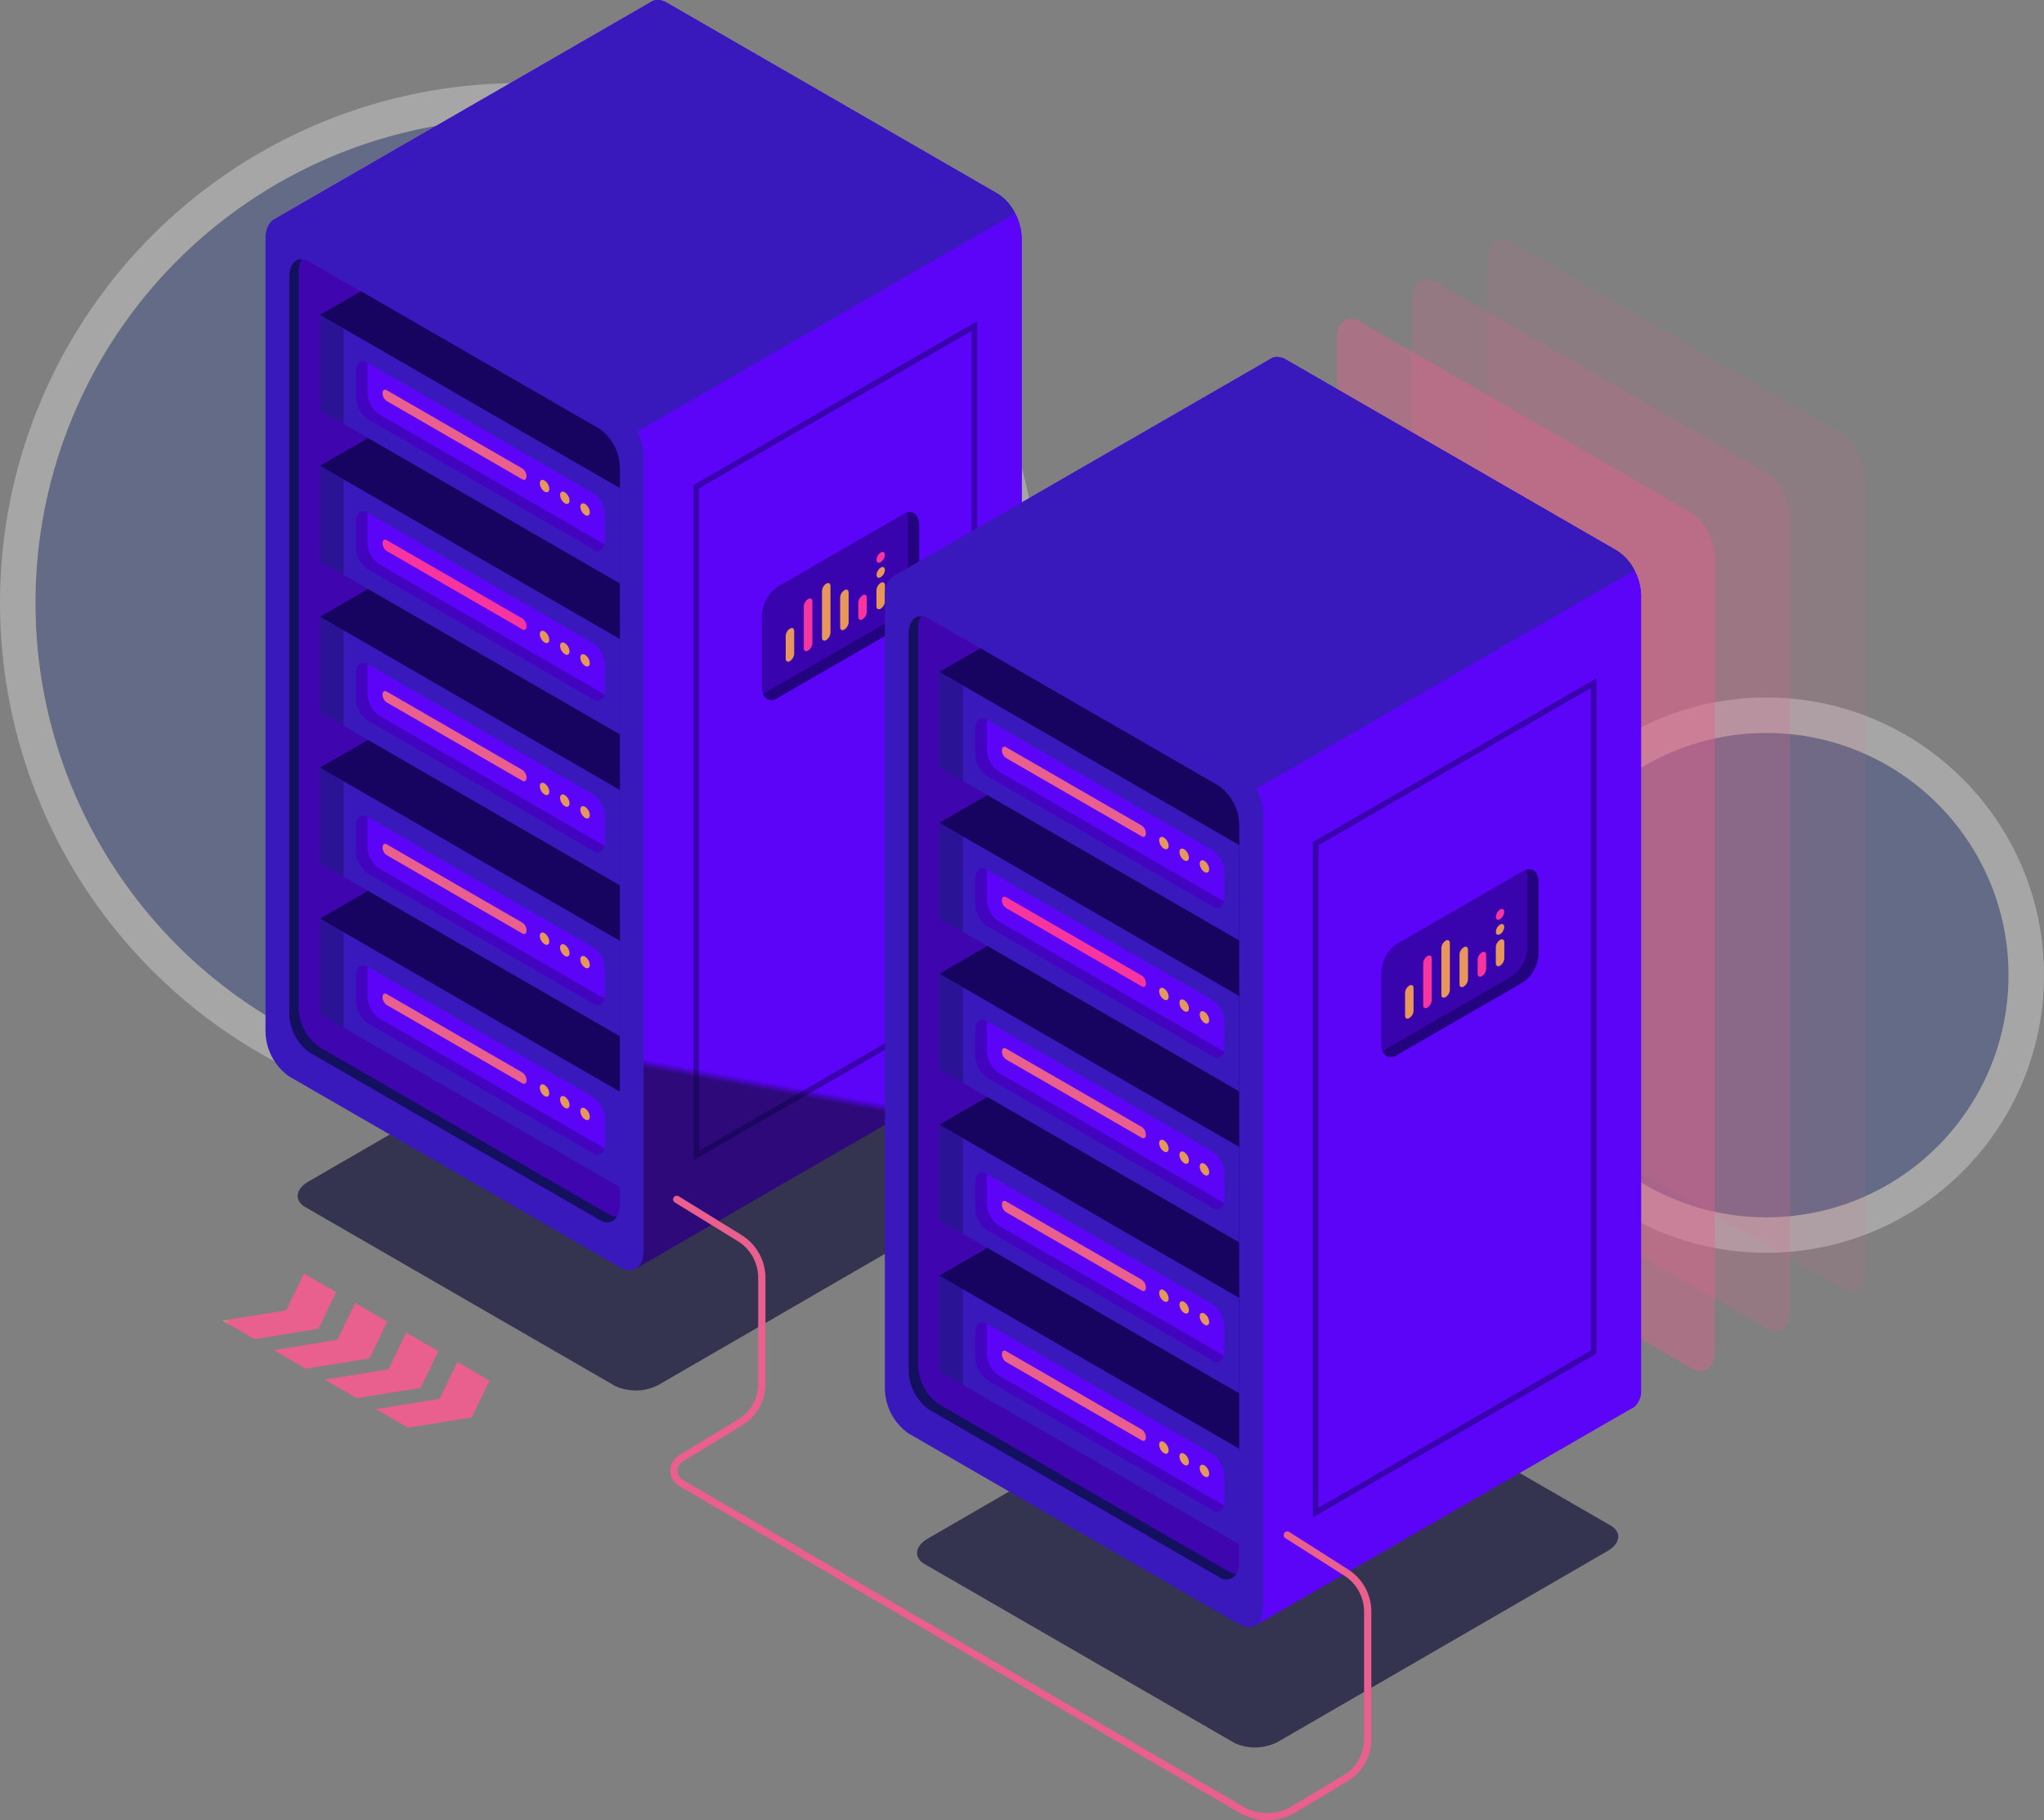 <svg xmlns="http://www.w3.org/2000/svg" xmlns:xlink="http://www.w3.org/1999/xlink" width="173" height="154.067" viewBox="0 0 173 154.067">
  <rect x="0" y="0" width="173" height="154.067" fill="#808080" stroke="none"/>
  <defs>
    <clipPath id="clip-path">
      <rect id="Rectangle_448386" data-name="Rectangle 448386" width="139.048" height="154.067" fill="none"/>
    </clipPath>
    <clipPath id="clip-path-3">
      <rect id="Rectangle_448292" data-name="Rectangle 448292" width="59.356" height="34.311" fill="none"/>
    </clipPath>
    <clipPath id="clip-path-4">
      <path id="Path_939866" data-name="Path 939866" d="M57.749,1.731V68.855a4.728,4.728,0,0,0,1.975,3.774l28.05,16.195c1.091.63,1.975-.039,1.975-1.493V20.206a4.731,4.731,0,0,0-1.975-3.774L59.724.238A1.583,1.583,0,0,0,58.94,0c-.7,0-1.191.648-1.191,1.731" transform="translate(-57.749 0)" fill="none"/>
    </clipPath>
    <linearGradient id="linear-gradient" x1="-1.114" y1="1.365" x2="-1.095" y2="1.365" gradientUnits="objectBoundingBox">
      <stop offset="0" stop-color="#2d0979"/>
      <stop offset="1" stop-color="#5b04f7"/>
    </linearGradient>
    <clipPath id="clip-path-5">
      <path id="Path_939867" data-name="Path 939867" d="M39.021.127,7,18.6l1.509,5.584,29.2,83.16,31.9-18.4.015-.009.057-.033v0a1.775,1.775,0,0,0,.652-1.575V20.207a4.731,4.731,0,0,0-1.975-3.774L40.3.238A1.577,1.577,0,0,0,39.518,0a1.011,1.011,0,0,0-.5.125" transform="translate(-6.997 -0.002)" fill="none"/>
    </clipPath>
    <linearGradient id="linear-gradient-2" x1="0.192" y1="1.731" x2="0.198" y2="1.731" xlink:href="#linear-gradient"/>
    <clipPath id="clip-path-6">
      <path id="Path_939868" data-name="Path 939868" d="M39.021.127,7,18.6l1.509,5.584,8.03,22.868,1.511.872L69.772,18.064a3.95,3.95,0,0,0-1.423-1.631L40.3.238A1.577,1.577,0,0,0,39.518,0a1.011,1.011,0,0,0-.5.125" transform="translate(-6.997 -0.002)" fill="none"/>
    </clipPath>
    <radialGradient id="radial-gradient" cx="0.161" cy="0.012" r="1.709" gradientTransform="matrix(0.763, 0, 0, -1, -0.016, 6.43)" gradientUnits="objectBoundingBox">
      <stop offset="0" stop-color="#e39a65"/>
      <stop offset="0.474" stop-color="#a92ffb"/>
      <stop offset="0.585" stop-color="#891cfa"/>
      <stop offset="0.726" stop-color="#6507fa"/>
      <stop offset="1" stop-color="#3919bb"/>
    </radialGradient>
    <clipPath id="clip-path-7">
      <path id="Path_939870" data-name="Path 939870" d="M5.906,31.637V98.761a4.733,4.733,0,0,0,1.975,3.775L35.931,118.73c1.091.63,1.975-.039,1.975-1.493V50.112a4.728,4.728,0,0,0-1.975-3.773L7.881,30.144a1.578,1.578,0,0,0-.784-.237c-.7,0-1.191.648-1.191,1.73" transform="translate(-5.906 -29.907)" fill="none"/>
    </clipPath>
    <radialGradient id="radial-gradient-2" cx="-0.056" cy="0.098" r="0.575" gradientTransform="matrix(3.95, 0, 0, -1.155, 0.336, 2.627)" xlink:href="#radial-gradient"/>
    <clipPath id="clip-path-8">
      <path id="Path_939872" data-name="Path 939872" d="M9.167,37.047v62.34a4.134,4.134,0,0,0,1.727,3.3l24.521,14.157c.953.551,1.726-.034,1.726-1.305V53.2a4.136,4.136,0,0,0-1.726-3.3L10.894,35.741a1.386,1.386,0,0,0-.686-.207c-.612,0-1.041.566-1.041,1.513" transform="translate(-9.167 -35.534)" fill="none"/>
    </clipPath>
    <linearGradient id="linear-gradient-3" x1="0.155" y1="1.367" x2="0.166" y2="1.367" gradientUnits="objectBoundingBox">
      <stop offset="0" stop-color="#3919bb"/>
      <stop offset="1" stop-color="#6507fa"/>
    </linearGradient>
    <clipPath id="clip-path-11">
      <rect id="Rectangle_448296" data-name="Rectangle 448296" width="27.974" height="81.515" fill="none"/>
    </clipPath>
    <clipPath id="clip-path-12">
      <path id="Path_939876" data-name="Path 939876" d="M9.167,37.047v62.34a4.134,4.134,0,0,0,1.727,3.3l24.521,14.157a1,1,0,0,0,1.478-.265,1.378,1.378,0,0,1-.678-.206L11.695,102.215a4.135,4.135,0,0,1-1.726-3.3V36.576a2,2,0,0,1,.248-1.041h-.007c-.613,0-1.042.565-1.042,1.512" transform="translate(-9.167 -35.535)" fill="none"/>
    </clipPath>
    <linearGradient id="linear-gradient-5" x1="-0.204" y1="1.618" x2="-0.182" y2="1.618" gradientUnits="objectBoundingBox">
      <stop offset="0" stop-color="#e8975b"/>
      <stop offset="0.007" stop-color="#e28f63"/>
      <stop offset="0.063" stop-color="#b358a2"/>
      <stop offset="0.111" stop-color="#902fd0"/>
      <stop offset="0.148" stop-color="#7b16ed"/>
      <stop offset="0.169" stop-color="#740df8"/>
      <stop offset="0.199" stop-color="#680de5"/>
      <stop offset="0.266" stop-color="#510ec2"/>
      <stop offset="0.34" stop-color="#3e0ea3"/>
      <stop offset="0.421" stop-color="#2e0f8a"/>
      <stop offset="0.511" stop-color="#220f77"/>
      <stop offset="0.615" stop-color="#190f6a"/>
      <stop offset="0.748" stop-color="#140f62"/>
      <stop offset="1" stop-color="#131060"/>
    </linearGradient>
    <clipPath id="clip-path-14">
      <rect id="Rectangle_448299" data-name="Rectangle 448299" width="25.377" height="67.754" fill="none"/>
    </clipPath>
    <clipPath id="clip-path-15">
      <path id="Path_939882" data-name="Path 939882" d="M13.375,51.255,38.752,65.907V57.833L13.375,43.181Z" transform="translate(-13.375 -43.181)" fill="none"/>
    </clipPath>
    <radialGradient id="radial-gradient-3" cx="-0.283" cy="0.198" r="2.51" gradientTransform="matrix(0.896, 0, 0, -1, -0.034, 11.213)" xlink:href="#radial-gradient"/>
    <clipPath id="clip-path-16">
      <path id="Path_939883" data-name="Path 939883" d="M13.375,71.951,38.752,86.6V78.529L13.375,63.877Z" transform="translate(-13.375 -63.877)" fill="none"/>
    </clipPath>
    <radialGradient id="radial-gradient-4" cx="-0.586" cy="0.016" r="2.51" gradientTransform="matrix(0.896, 0, 0, -1, -0.034, 10.089)" xlink:href="#radial-gradient"/>
    <clipPath id="clip-path-17">
      <path id="Path_939884" data-name="Path 939884" d="M13.375,92.646,38.752,107.3V99.224L13.375,84.572Z" transform="translate(-13.375 -84.572)" fill="none"/>
    </clipPath>
    <radialGradient id="radial-gradient-5" cx="-0.521" cy="-0.265" r="2.51" gradientTransform="matrix(0.896, 0, 0, -1, -0.034, 8.965)" xlink:href="#radial-gradient"/>
    <clipPath id="clip-path-18">
      <path id="Path_939885" data-name="Path 939885" d="M13.375,113.342l25.377,14.651v-8.074L13.375,105.268Z" transform="translate(-13.375 -105.268)" fill="none"/>
    </clipPath>
    <radialGradient id="radial-gradient-6" cx="-0.581" cy="-0.661" r="2.51" gradientTransform="matrix(0.896, 0, 0, -1, -0.034, 7.841)" gradientUnits="objectBoundingBox">
      <stop offset="0" stop-color="#e39a65"/>
      <stop offset="0.474" stop-color="#a92ffb"/>
      <stop offset="0.488" stop-color="#a52dfb"/>
      <stop offset="0.582" stop-color="#8a1dfa"/>
      <stop offset="0.726" stop-color="#6507fa"/>
      <stop offset="1" stop-color="#3919bb"/>
    </radialGradient>
    <clipPath id="clip-path-19">
      <path id="Path_939886" data-name="Path 939886" d="M13.375,134.037l25.377,14.652v-8.074L13.375,125.963Z" transform="translate(-13.375 -125.963)" fill="none"/>
    </clipPath>
    <radialGradient id="radial-gradient-7" cx="0.416" cy="-1.421" r="2.51" gradientTransform="matrix(0.896, 0, 0, -1, -0.034, 6.716)" xlink:href="#radial-gradient"/>
    <clipPath id="clip-path-20">
      <path id="Path_939887" data-name="Path 939887" d="M18.312,50.4v2.162a2.341,2.341,0,0,0,.977,1.867L38.4,65.465c.539.311.977-.02.977-.739V62.564A2.341,2.341,0,0,0,38.4,60.7L19.289,49.661a.781.781,0,0,0-.388-.117c-.346,0-.589.32-.589.856" transform="translate(-18.312 -49.544)" fill="none"/>
    </clipPath>
    <linearGradient id="linear-gradient-6" x1="-0.533" y1="7.569" x2="-0.504" y2="7.569" xlink:href="#linear-gradient"/>
    <clipPath id="clip-path-22">
      <rect id="Rectangle_448307" data-name="Rectangle 448307" width="21.033" height="16.038" fill="none"/>
    </clipPath>
    <clipPath id="clip-path-23">
      <path id="Path_939889" data-name="Path 939889" d="M21.953,53.727a.824.824,0,0,0,.344.657l11.5,6.64c.19.11.344-.006.344-.26a.823.823,0,0,0-.344-.657l-11.5-6.64a.274.274,0,0,0-.136-.041c-.122,0-.207.112-.207.3" transform="translate(-21.953 -53.426)" fill="none"/>
    </clipPath>
    <linearGradient id="linear-gradient-7" x1="-1.112" y1="15.709" x2="-1.061" y2="15.709" gradientUnits="objectBoundingBox">
      <stop offset="0" stop-color="#e39a65"/>
      <stop offset="1" stop-color="#e95f8d"/>
    </linearGradient>
    <clipPath id="clip-path-24">
      <path id="Path_939890" data-name="Path 939890" d="M18.312,70.968V73.13A2.342,2.342,0,0,0,19.289,75L38.4,86.033c.539.312.977-.019.977-.739V83.132a2.34,2.34,0,0,0-.977-1.867L19.289,70.229a.781.781,0,0,0-.388-.117c-.346,0-.589.32-.589.856" transform="translate(-18.312 -70.112)" fill="none"/>
    </clipPath>
    <linearGradient id="linear-gradient-8" x1="-0.533" y1="6.791" x2="-0.504" y2="6.791" xlink:href="#linear-gradient"/>
    <clipPath id="clip-path-26">
      <rect id="Rectangle_448311" data-name="Rectangle 448311" width="21.033" height="16.037" fill="none"/>
    </clipPath>
    <clipPath id="clip-path-27">
      <path id="Path_939893" data-name="Path 939893" d="M18.312,91.727v2.162a2.341,2.341,0,0,0,.977,1.867L38.4,106.792c.539.311.977-.02.977-.739v-2.162a2.34,2.34,0,0,0-.977-1.867L19.289,90.988a.781.781,0,0,0-.388-.117c-.347,0-.589.32-.589.856" transform="translate(-18.312 -90.871)" fill="none"/>
    </clipPath>
    <linearGradient id="linear-gradient-9" x1="-0.533" y1="6.006" x2="-0.504" y2="6.006" xlink:href="#linear-gradient"/>
    <clipPath id="clip-path-30">
      <path id="Path_939895" data-name="Path 939895" d="M21.953,95.054a.823.823,0,0,0,.344.657l11.5,6.64c.19.11.344-.007.344-.26a.824.824,0,0,0-.344-.657l-11.5-6.64a.274.274,0,0,0-.137-.041c-.122,0-.207.112-.207.3" transform="translate(-21.953 -94.753)" fill="none"/>
    </clipPath>
    <linearGradient id="linear-gradient-10" x1="-1.112" y1="12.399" x2="-1.061" y2="12.399" xlink:href="#linear-gradient-7"/>
    <clipPath id="clip-path-31">
      <path id="Path_939896" data-name="Path 939896" d="M18.312,112.678v2.162a2.339,2.339,0,0,0,.977,1.867L38.4,127.743c.539.312.977-.019.977-.738v-2.163a2.34,2.34,0,0,0-.977-1.867L19.289,111.94a.776.776,0,0,0-.388-.118c-.347,0-.589.32-.589.856" transform="translate(-18.312 -111.822)" fill="none"/>
    </clipPath>
    <linearGradient id="linear-gradient-11" x1="-0.533" y1="5.214" x2="-0.504" y2="5.214" xlink:href="#linear-gradient"/>
    <clipPath id="clip-path-34">
      <path id="Path_939898" data-name="Path 939898" d="M21.953,116a.821.821,0,0,0,.344.657L33.8,123.3c.19.11.344-.007.344-.26a.824.824,0,0,0-.344-.657l-11.5-6.641a.278.278,0,0,0-.136-.041c-.122,0-.207.113-.207.3" transform="translate(-21.953 -115.703)" fill="none"/>
    </clipPath>
    <linearGradient id="linear-gradient-12" x1="-1.112" y1="10.721" x2="-1.061" y2="10.721" xlink:href="#linear-gradient-7"/>
    <clipPath id="clip-path-35">
      <path id="Path_939899" data-name="Path 939899" d="M18.312,133.214v2.162a2.342,2.342,0,0,0,.977,1.867L38.4,148.279c.539.312.977-.019.977-.739v-2.162a2.342,2.342,0,0,0-.977-1.867L19.289,132.475a.781.781,0,0,0-.388-.117c-.346,0-.589.32-.589.856" transform="translate(-18.312 -132.358)" fill="none"/>
    </clipPath>
    <linearGradient id="linear-gradient-13" x1="-0.533" y1="4.437" x2="-0.504" y2="4.437" xlink:href="#linear-gradient"/>
    <clipPath id="clip-path-38">
      <path id="Path_939901" data-name="Path 939901" d="M21.953,136.54a.822.822,0,0,0,.344.657l11.5,6.641c.19.109.344-.007.344-.26a.822.822,0,0,0-.344-.657L22.3,136.28a.278.278,0,0,0-.136-.041c-.122,0-.207.113-.207.3" transform="translate(-21.953 -136.239)" fill="none"/>
    </clipPath>
    <linearGradient id="linear-gradient-14" x1="-1.112" y1="9.077" x2="-1.061" y2="9.077" xlink:href="#linear-gradient-7"/>
    <clipPath id="clip-path-40">
      <rect id="Rectangle_448325" data-name="Rectangle 448325" width="1.998" height="9.227" fill="none"/>
    </clipPath>
    <clipPath id="clip-path-41">
      <rect id="Rectangle_448326" data-name="Rectangle 448326" width="1.998" height="9.228" fill="none"/>
    </clipPath>
    <clipPath id="clip-path-45">
      <rect id="Rectangle_448330" data-name="Rectangle 448330" width="24.005" height="71.017" fill="none"/>
    </clipPath>
    <clipPath id="clip-path-46">
      <rect id="Rectangle_448331" data-name="Rectangle 448331" width="13.316" height="15.909" fill="none"/>
    </clipPath>
    <clipPath id="clip-path-47">
      <rect id="Rectangle_448332" data-name="Rectangle 448332" width="13.22" height="15.909" fill="none"/>
    </clipPath>
    <clipPath id="clip-path-48">
      <rect id="Rectangle_448334" data-name="Rectangle 448334" width="32.001" height="89.06" fill="none"/>
    </clipPath>
    <clipPath id="clip-path-49">
      <path id="Path_939933" data-name="Path 939933" d="M203.45,121.6,175.4,105.4a4.73,4.73,0,0,1-1.975-3.774V34.5c0-1.455.885-2.123,1.975-1.493L203.45,49.205a4.732,4.732,0,0,1,1.975,3.774V120.1c0,1.454-.885,2.123-1.975,1.493" transform="translate(-173.424 -32.774)" fill="none"/>
    </clipPath>
    <linearGradient id="linear-gradient-15" x1="-3.345" y1="1.494" x2="-3.326" y2="1.494" xlink:href="#linear-gradient-7"/>
    <clipPath id="clip-path-51">
      <path id="Path_939934" data-name="Path 939934" d="M193.133,127.066l-28.051-16.195a4.731,4.731,0,0,1-1.975-3.774V39.972c0-1.454.884-2.123,1.975-1.493l28.051,16.195a4.73,4.73,0,0,1,1.975,3.774v67.124c0,1.455-.885,2.123-1.975,1.494" transform="translate(-163.108 -38.242)" fill="none"/>
    </clipPath>
    <linearGradient id="linear-gradient-16" x1="-3.146" y1="1.456" x2="-3.127" y2="1.456" xlink:href="#linear-gradient-7"/>
    <clipPath id="clip-path-52">
      <rect id="Rectangle_448338" data-name="Rectangle 448338" width="32.001" height="89.061" fill="none"/>
    </clipPath>
    <clipPath id="clip-path-53">
      <path id="Path_939935" data-name="Path 939935" d="M182.816,132.534l-28.051-16.195a4.73,4.73,0,0,1-1.975-3.774V45.44c0-1.454.885-2.123,1.975-1.493l28.051,16.194a4.731,4.731,0,0,1,1.975,3.774v67.125c0,1.454-.885,2.123-1.975,1.493" transform="translate(-152.79 -43.711)" fill="none"/>
    </clipPath>
    <linearGradient id="linear-gradient-17" x1="-2.947" y1="1.419" x2="-2.928" y2="1.419" xlink:href="#linear-gradient-7"/>
    <clipPath id="clip-path-55">
      <path id="Path_939938" data-name="Path 939938" d="M142.677,50.684v67.125a4.728,4.728,0,0,0,1.975,3.773L172.7,137.777c1.091.63,1.975-.038,1.975-1.493V69.16a4.733,4.733,0,0,0-1.975-3.775L144.652,49.19a1.583,1.583,0,0,0-.784-.236c-.7,0-1.191.647-1.191,1.73" transform="translate(-142.677 -48.954)" fill="none"/>
    </clipPath>
    <linearGradient id="linear-gradient-18" x1="-2.752" y1="1.126" x2="-2.733" y2="1.126" xlink:href="#linear-gradient"/>
    <clipPath id="clip-path-56">
      <path id="Path_939939" data-name="Path 939939" d="M123.949,49.081h0L91.925,67.556l1.509,5.584,29.2,83.16,31.9-18.4.015-.009.057-.033v0a1.776,1.776,0,0,0,.652-1.575V69.161a4.733,4.733,0,0,0-1.975-3.775L125.227,49.191a1.579,1.579,0,0,0-.781-.235,1.011,1.011,0,0,0-.5.125" transform="translate(-91.925 -48.956)" fill="none"/>
    </clipPath>
    <linearGradient id="linear-gradient-19" x1="-0.256" y1="1.36" x2="-0.251" y2="1.36" xlink:href="#linear-gradient"/>
    <clipPath id="clip-path-57">
      <path id="Path_939940" data-name="Path 939940" d="M123.949,49.081h0L91.925,67.556l1.509,5.584,8.029,22.867,1.512.873L154.7,67.018a3.946,3.946,0,0,0-1.422-1.631L125.227,49.191a1.579,1.579,0,0,0-.781-.235,1.011,1.011,0,0,0-.5.125" transform="translate(-91.925 -48.956)" fill="none"/>
    </clipPath>
    <radialGradient id="radial-gradient-8" cx="0.161" cy="0.012" r="1.709" gradientTransform="matrix(0.763, 0, 0, -1, -0.214, 5.169)" xlink:href="#radial-gradient"/>
    <clipPath id="clip-path-58">
      <path id="Path_939942" data-name="Path 939942" d="M90.833,80.59v67.125a4.727,4.727,0,0,0,1.976,3.773l28.05,16.195c1.091.63,1.975-.038,1.975-1.493V99.066a4.733,4.733,0,0,0-1.975-3.775L92.809,79.1a1.59,1.59,0,0,0-.785-.237c-.7,0-1.191.647-1.191,1.73" transform="translate(-90.833 -78.86)" fill="none"/>
    </clipPath>
    <radialGradient id="radial-gradient-9" cx="-0.056" cy="0.098" r="0.575" gradientTransform="matrix(3.95, 0, 0, -1.155, 5.169, 2.111)" xlink:href="#radial-gradient"/>
    <clipPath id="clip-path-59">
      <path id="Path_939944" data-name="Path 939944" d="M94.1,86v62.34a4.135,4.135,0,0,0,1.726,3.3L120.343,165.8c.954.55,1.726-.034,1.726-1.305v-62.34a4.135,4.135,0,0,0-1.726-3.3L95.821,84.7a1.384,1.384,0,0,0-.685-.207c-.613,0-1.041.566-1.041,1.513" transform="translate(-94.095 -84.488)" fill="none"/>
    </clipPath>
    <linearGradient id="linear-gradient-20" x1="-0.766" y1="1.08" x2="-0.755" y2="1.08" xlink:href="#linear-gradient-3"/>
    <clipPath id="clip-path-62">
      <rect id="Rectangle_448343" data-name="Rectangle 448343" width="27.974" height="81.516" fill="none"/>
    </clipPath>
    <clipPath id="clip-path-63">
      <path id="Path_939948" data-name="Path 939948" d="M94.1,86v62.34a4.135,4.135,0,0,0,1.726,3.3L120.343,165.8a1,1,0,0,0,1.479-.265,1.391,1.391,0,0,1-.678-.207L96.623,151.169a4.137,4.137,0,0,1-1.726-3.3V85.529a1.994,1.994,0,0,1,.248-1.04h-.008c-.612,0-1.041.565-1.041,1.512" transform="translate(-94.095 -84.489)" fill="none"/>
    </clipPath>
    <linearGradient id="linear-gradient-22" x1="-2.095" y1="1.248" x2="-2.073" y2="1.248" xlink:href="#linear-gradient-5"/>
    <clipPath id="clip-path-65">
      <rect id="Rectangle_448346" data-name="Rectangle 448346" width="25.377" height="67.755" fill="none"/>
    </clipPath>
    <clipPath id="clip-path-66">
      <path id="Path_939954" data-name="Path 939954" d="M98.3,100.209,123.68,114.86v-8.074L98.3,92.135Z" transform="translate(-98.303 -92.135)" fill="none"/>
    </clipPath>
    <radialGradient id="radial-gradient-10" cx="-0.283" cy="0.198" r="2.51" gradientTransform="matrix(0.896, 0, 0, -1, -0.25, 8.554)" xlink:href="#radial-gradient"/>
    <clipPath id="clip-path-67">
      <path id="Path_939955" data-name="Path 939955" d="M98.3,120.9l25.377,14.652v-8.074L98.3,112.831Z" transform="translate(-98.303 -112.831)" fill="none"/>
    </clipPath>
    <radialGradient id="radial-gradient-11" cx="-0.586" cy="0.016" r="2.51" gradientTransform="matrix(0.896, 0, 0, -1, -0.25, 7.43)" xlink:href="#radial-gradient"/>
    <clipPath id="clip-path-68">
      <path id="Path_939956" data-name="Path 939956" d="M98.3,141.6l25.377,14.651v-8.074L98.3,133.526Z" transform="translate(-98.303 -133.526)" fill="none"/>
    </clipPath>
    <radialGradient id="radial-gradient-12" cx="-0.521" cy="-0.265" r="2.51" gradientTransform="matrix(0.896, 0, 0, -1, -0.25, 6.305)" xlink:href="#radial-gradient"/>
    <clipPath id="clip-path-69">
      <path id="Path_939957" data-name="Path 939957" d="M98.3,162.3l25.377,14.651v-8.074L98.3,154.222Z" transform="translate(-98.303 -154.222)" fill="none"/>
    </clipPath>
    <radialGradient id="radial-gradient-13" cx="-0.581" cy="-0.661" r="2.51" gradientTransform="matrix(0.896, 0, 0, -1, -0.25, 5.181)" xlink:href="#radial-gradient-6"/>
    <clipPath id="clip-path-70">
      <path id="Path_939958" data-name="Path 939958" d="M98.3,182.991l25.377,14.651v-8.073L98.3,174.917Z" transform="translate(-98.303 -174.917)" fill="none"/>
    </clipPath>
    <radialGradient id="radial-gradient-14" cx="0.416" cy="-1.421" r="2.51" gradientTransform="matrix(0.896, 0, 0, -1, -0.25, 4.057)" xlink:href="#radial-gradient"/>
    <clipPath id="clip-path-71">
      <path id="Path_939959" data-name="Path 939959" d="M103.24,99.354v2.163a2.34,2.34,0,0,0,.977,1.867l19.114,11.035c.54.312.977-.019.977-.738v-2.162a2.337,2.337,0,0,0-.977-1.867L104.217,98.615a.783.783,0,0,0-.388-.117c-.346,0-.589.32-.589.856" transform="translate(-103.24 -98.498)" fill="none"/>
    </clipPath>
    <linearGradient id="linear-gradient-23" x1="-3.013" y1="5.718" x2="-2.984" y2="5.718" xlink:href="#linear-gradient"/>
    <clipPath id="clip-path-73">
      <rect id="Rectangle_448354" data-name="Rectangle 448354" width="21.032" height="16.037" fill="none"/>
    </clipPath>
    <clipPath id="clip-path-74">
      <path id="Path_939961" data-name="Path 939961" d="M106.881,102.68a.825.825,0,0,0,.344.657l11.5,6.64c.19.11.344-.007.344-.259a.823.823,0,0,0-.344-.657l-11.5-6.64a.272.272,0,0,0-.136-.041c-.122,0-.207.113-.207.3" transform="translate(-106.881 -102.379)" fill="none"/>
    </clipPath>
    <linearGradient id="linear-gradient-24" x1="-5.412" y1="11.789" x2="-5.362" y2="11.789" xlink:href="#linear-gradient-7"/>
    <clipPath id="clip-path-75">
      <path id="Path_939962" data-name="Path 939962" d="M103.24,119.922v2.162a2.34,2.34,0,0,0,.977,1.867l19.114,11.035c.54.312.977-.019.977-.738v-2.163a2.338,2.338,0,0,0-.977-1.867l-19.114-11.035a.783.783,0,0,0-.388-.117c-.346,0-.589.32-.589.856" transform="translate(-103.24 -119.066)" fill="none"/>
    </clipPath>
    <linearGradient id="linear-gradient-25" x1="-3.013" y1="4.94" x2="-2.984" y2="4.94" xlink:href="#linear-gradient"/>
    <clipPath id="clip-path-77">
      <rect id="Rectangle_448358" data-name="Rectangle 448358" width="21.032" height="16.038" fill="none"/>
    </clipPath>
    <clipPath id="clip-path-78">
      <path id="Path_939965" data-name="Path 939965" d="M103.24,140.681v2.162a2.341,2.341,0,0,0,.977,1.867l19.114,11.035c.54.312.977-.019.977-.738v-2.162a2.339,2.339,0,0,0-.977-1.867l-19.114-11.035a.783.783,0,0,0-.388-.117c-.346,0-.589.32-.589.856" transform="translate(-103.24 -139.825)" fill="none"/>
    </clipPath>
    <linearGradient id="linear-gradient-26" x1="-3.013" y1="4.155" x2="-2.984" y2="4.155" xlink:href="#linear-gradient"/>
    <clipPath id="clip-path-81">
      <path id="Path_939967" data-name="Path 939967" d="M106.881,144.007a.825.825,0,0,0,.344.657l11.5,6.64c.19.11.344-.007.344-.26a.823.823,0,0,0-.344-.657l-11.5-6.64a.272.272,0,0,0-.136-.041c-.122,0-.207.112-.207.3" transform="translate(-106.881 -143.706)" fill="none"/>
    </clipPath>
    <linearGradient id="linear-gradient-27" x1="-5.412" y1="8.479" x2="-5.362" y2="8.479" xlink:href="#linear-gradient-7"/>
    <clipPath id="clip-path-82">
      <path id="Path_939968" data-name="Path 939968" d="M103.24,161.631v2.162a2.341,2.341,0,0,0,.977,1.867L123.331,176.7c.54.311.977-.019.977-.739V173.8a2.339,2.339,0,0,0-.977-1.867l-19.114-11.036a.782.782,0,0,0-.388-.117c-.347,0-.589.32-.589.856" transform="translate(-103.24 -160.775)" fill="none"/>
    </clipPath>
    <linearGradient id="linear-gradient-28" x1="-3.013" y1="3.362" x2="-2.984" y2="3.362" xlink:href="#linear-gradient"/>
    <clipPath id="clip-path-85">
      <path id="Path_939970" data-name="Path 939970" d="M106.881,164.958a.826.826,0,0,0,.344.657l11.5,6.64c.19.11.344-.007.344-.26a.824.824,0,0,0-.344-.657l-11.5-6.64a.272.272,0,0,0-.136-.041c-.122,0-.207.112-.207.3" transform="translate(-106.881 -164.657)" fill="none"/>
    </clipPath>
    <linearGradient id="linear-gradient-29" x1="-5.412" y1="6.802" x2="-5.362" y2="6.802" xlink:href="#linear-gradient-7"/>
    <clipPath id="clip-path-86">
      <path id="Path_939971" data-name="Path 939971" d="M103.24,182.167v2.162a2.341,2.341,0,0,0,.977,1.867l19.114,11.036c.54.311.977-.02.977-.739v-2.162a2.339,2.339,0,0,0-.977-1.867l-19.114-11.035a.777.777,0,0,0-.388-.118c-.347,0-.589.32-.589.856" transform="translate(-103.24 -181.311)" fill="none"/>
    </clipPath>
    <linearGradient id="linear-gradient-30" x1="-3.013" y1="2.585" x2="-2.984" y2="2.585" xlink:href="#linear-gradient"/>
    <clipPath id="clip-path-89">
      <path id="Path_939973" data-name="Path 939973" d="M106.881,185.493a.825.825,0,0,0,.344.657l11.5,6.641c.19.109.344-.007.344-.26a.823.823,0,0,0-.344-.657l-11.5-6.641a.278.278,0,0,0-.136-.041c-.122,0-.207.113-.207.3" transform="translate(-106.881 -185.192)" fill="none"/>
    </clipPath>
    <linearGradient id="linear-gradient-31" x1="-5.412" y1="5.157" x2="-5.362" y2="5.157" xlink:href="#linear-gradient-7"/>
    <clipPath id="clip-path-97">
      <rect id="Rectangle_448378" data-name="Rectangle 448378" width="13.317" height="15.909" fill="none"/>
    </clipPath>
    <clipPath id="clip-path-98">
      <rect id="Rectangle_448379" data-name="Rectangle 448379" width="13.22" height="15.908" fill="none"/>
    </clipPath>
    <clipPath id="clip-path-99">
      <path id="Path_940005" data-name="Path 940005" d="M61.7,164.1a.308.308,0,0,0,.1.425l5.328,3.277a3.651,3.651,0,0,1,1.727,3.089v9a3.5,3.5,0,0,1-1.675,2.976l-5.031,3.057a1.518,1.518,0,0,0,.024,2.61l47.4,27.641a4.691,4.691,0,0,0,4.782-.031l4.41-2.651a4.121,4.121,0,0,0,1.986-3.513V199.168a4.223,4.223,0,0,0-1.965-3.581l-4.967-3.161a.309.309,0,1,0-.331.521l4.967,3.161a3.609,3.609,0,0,1,1.68,3.06v10.817a3.5,3.5,0,0,1-1.688,2.984l-4.41,2.651a4.077,4.077,0,0,1-4.152.028l-47.4-27.641a.9.9,0,0,1-.014-1.549L67.5,183.4a4.125,4.125,0,0,0,1.971-3.5v-9a4.272,4.272,0,0,0-2.022-3.615L62.126,164a.3.3,0,0,0-.16-.046.311.311,0,0,0-.264.147" transform="translate(-61.422 -163.958)" fill="none"/>
    </clipPath>
    <linearGradient id="linear-gradient-32" x1="-0.639" y1="1" x2="-0.628" y2="1" xlink:href="#linear-gradient-7"/>
    <clipPath id="clip-path-100">
      <path id="Path_940006" data-name="Path 940006" d="M26.426,189.877l-5.4.87,2.723,1.572,5.4-.871,1.507-3.115-2.723-1.572Z" transform="translate(-21.029 -186.761)" fill="none"/>
    </clipPath>
    <linearGradient id="linear-gradient-33" x1="-1.348" y1="6.978" x2="-1.284" y2="6.978" xlink:href="#linear-gradient-7"/>
    <clipPath id="clip-path-101">
      <path id="Path_940007" data-name="Path 940007" d="M19.416,185.83l-5.4.87,2.723,1.572,5.4-.87,1.507-3.115-2.723-1.572Z" transform="translate(-14.019 -182.714)" fill="none"/>
    </clipPath>
    <linearGradient id="linear-gradient-34" x1="-0.899" y1="7.428" x2="-0.835" y2="7.428" xlink:href="#linear-gradient-7"/>
    <clipPath id="clip-path-102">
      <path id="Path_940008" data-name="Path 940008" d="M12.407,181.783l-5.4.87,2.722,1.572,5.4-.87,1.507-3.117-2.723-1.572Z" transform="translate(-7.01 -178.667)" fill="none"/>
    </clipPath>
    <linearGradient id="linear-gradient-35" x1="-0.45" y1="7.878" x2="-0.385" y2="7.878" xlink:href="#linear-gradient-7"/>
    <clipPath id="clip-path-103">
      <path id="Path_940009" data-name="Path 940009" d="M5.4,177.735l-5.4.871,2.723,1.572,5.4-.87,1.507-3.116L6.9,174.62Z" transform="translate(0 -174.62)" fill="none"/>
    </clipPath>
    <linearGradient id="linear-gradient-36" x1="0" y1="8.327" x2="0.064" y2="8.327" xlink:href="#linear-gradient-7"/>
  </defs>
  <g id="Group_1168951" data-name="Group 1168951" transform="translate(-199.571 -401.967)">
    <g id="Ellipse_13485" data-name="Ellipse 13485" transform="translate(202.571 412)" fill="#233993" stroke="#fff" stroke-width="3" opacity="0.3">
      <circle cx="41" cy="41" r="41" stroke="none"/>
      <circle cx="41" cy="41" r="42.5" fill="none"/>
    </g>
    <g id="Ellipse_13573" data-name="Ellipse 13573" transform="translate(328.571 464)" fill="#233993" stroke="#fff" stroke-width="3" opacity="0.3">
      <circle cx="20.5" cy="20.5" r="20.5" stroke="none"/>
      <circle cx="20.5" cy="20.5" r="22" fill="none"/>
    </g>
    <g id="Group_1168711" data-name="Group 1168711" transform="translate(218.397 401.967)">
      <g id="Group_1168950" data-name="Group 1168950" clip-path="url(#clip-path)">
        <g id="Group_1168715" data-name="Group 1168715">
          <g id="Group_1168714" data-name="Group 1168714" clip-path="url(#clip-path)">
            <g id="Group_1168713" data-name="Group 1168713" transform="translate(6.368 83.377)" opacity="0.6">
              <g id="Group_1168712" data-name="Group 1168712">
                <g id="Group_1168711-2" data-name="Group 1168711" clip-path="url(#clip-path-3)">
                  <path id="Path_939864" data-name="Path 939864" d="M37.2,169.013,10.966,153.867c-.961-.556-.841-1.525.269-2.166l27.8-16.094a4.169,4.169,0,0,1,3.751-.156L69.023,150.6c.962.556.841,1.525-.269,2.166l-27.8,16.094a4.171,4.171,0,0,1-3.751.156" transform="translate(-10.317 -135.077)" fill="#020230"/>
                </g>
              </g>
            </g>
          </g>
        </g>
        <g id="Group_1168717" data-name="Group 1168717" transform="translate(35.646)">
          <g id="Group_1168716" data-name="Group 1168716" clip-path="url(#clip-path-4)">
            <path id="Path_939865" data-name="Path 939865" d="M57.749,78V-29.932l32,18.476V96.473Z" transform="translate(-57.749 11.456)" fill="url(#linear-gradient)"/>
          </g>
        </g>
        <g id="Group_1168719" data-name="Group 1168719" transform="translate(4.319 0.001)">
          <g id="Group_1168718" data-name="Group 1168718" clip-path="url(#clip-path-5)">
            <rect id="Rectangle_448294" data-name="Rectangle 448294" width="116.968" height="81.567" transform="translate(-18.955 103.886) rotate(-79.659)" fill="url(#linear-gradient-2)"/>
          </g>
        </g>
        <g id="Group_1168721" data-name="Group 1168721" transform="translate(4.319 0.001)">
          <g id="Group_1168720" data-name="Group 1168720" clip-path="url(#clip-path-6)">
            <rect id="Rectangle_448295" data-name="Rectangle 448295" width="62.775" height="47.924" transform="translate(0 0)" fill="url(#radial-gradient)"/>
          </g>
        </g>
        <g id="Group_1168723" data-name="Group 1168723" transform="translate(3.646 18.46)">
          <g id="Group_1168722" data-name="Group 1168722" clip-path="url(#clip-path-7)">
            <path id="Path_939869" data-name="Path 939869" d="M5.906-.025l32,18.476V126.379l-32-18.476Z" transform="translate(-5.906 -18.451)" fill="url(#radial-gradient-2)"/>
          </g>
        </g>
        <g id="Group_1168725" data-name="Group 1168725" transform="translate(5.658 21.934)">
          <g id="Group_1168724" data-name="Group 1168724" clip-path="url(#clip-path-8)">
            <path id="Path_939871" data-name="Path 939871" d="M-14.287,16.606,28.165,28.289l14.477,93.543L.19,110.149Z" transform="translate(-0.19 -28.289)" fill="url(#linear-gradient-3)"/>
          </g>
        </g>
        <g id="Group_1168727" data-name="Group 1168727" transform="translate(5.658 21.934)">
          <g id="Group_1168726" data-name="Group 1168726" clip-path="url(#clip-path-8)">
            <path id="Path_939873" data-name="Path 939873" d="M-14.287,16.606,28.165,28.289l14.477,93.543L.19,110.149Z" transform="translate(-0.19 -28.289)" fill="url(#linear-gradient-3)"/>
          </g>
        </g>
        <g id="Group_1168732" data-name="Group 1168732">
          <g id="Group_1168731" data-name="Group 1168731" clip-path="url(#clip-path)">
            <g id="Group_1168730" data-name="Group 1168730" transform="translate(5.658 21.934)" opacity="0.4">
              <g id="Group_1168729" data-name="Group 1168729">
                <g id="Group_1168728" data-name="Group 1168728" clip-path="url(#clip-path-11)">
                  <path id="Path_939875" data-name="Path 939875" d="M35.415,116.844,10.893,102.686a4.135,4.135,0,0,1-1.726-3.3V37.047c0-1.271.773-1.855,1.726-1.3L35.415,49.9a4.135,4.135,0,0,1,1.726,3.3v62.34c0,1.272-.773,1.856-1.726,1.305" transform="translate(-9.167 -35.535)" fill="#06033e"/>
                </g>
              </g>
            </g>
          </g>
        </g>
        <g id="Group_1168734" data-name="Group 1168734" transform="translate(5.658 21.934)">
          <g id="Group_1168733" data-name="Group 1168733" clip-path="url(#clip-path-12)">
            <rect id="Rectangle_448298" data-name="Rectangle 448298" width="27.726" height="81.672" transform="translate(0 0)" fill="url(#linear-gradient-5)"/>
          </g>
        </g>
        <g id="Group_1168739" data-name="Group 1168739">
          <g id="Group_1168738" data-name="Group 1168738" clip-path="url(#clip-path)">
            <g id="Group_1168737" data-name="Group 1168737" transform="translate(8.256 24.649)" opacity="0.7">
              <g id="Group_1168736" data-name="Group 1168736">
                <g id="Group_1168735" data-name="Group 1168735" clip-path="url(#clip-path-14)">
                  <path id="Path_939877" data-name="Path 939877" d="M37.025,117.629l-9.114-5.262L13.375,120.76l25.377,14.651V120.928a4.135,4.135,0,0,0-1.726-3.3" transform="translate(-13.375 -67.657)" fill="#06033e"/>
                  <path id="Path_939878" data-name="Path 939878" d="M37.025,96.934l-9.114-5.262-14.536,8.393,25.377,14.651V100.233a4.135,4.135,0,0,0-1.726-3.3" transform="translate(-13.375 -59.736)" fill="#06033e"/>
                  <path id="Path_939879" data-name="Path 939879" d="M37.025,76.238l-9.114-5.262L13.375,79.369,38.752,94.02V79.537a4.135,4.135,0,0,0-1.726-3.3" transform="translate(-13.375 -51.815)" fill="#06033e"/>
                  <path id="Path_939880" data-name="Path 939880" d="M37.025,55.543l-9.114-5.262L13.375,58.674,38.752,73.325V58.842a4.135,4.135,0,0,0-1.726-3.3" transform="translate(-13.375 -43.894)" fill="#06033e"/>
                  <path id="Path_939881" data-name="Path 939881" d="M37.025,51.582,16.848,39.933l-3.473,2.005L38.752,56.59V54.882a4.135,4.135,0,0,0-1.726-3.3" transform="translate(-13.375 -39.933)" fill="#06033e"/>
                </g>
              </g>
            </g>
          </g>
        </g>
        <g id="Group_1168741" data-name="Group 1168741" transform="translate(8.256 26.654)">
          <g id="Group_1168740" data-name="Group 1168740" clip-path="url(#clip-path-15)">
            <rect id="Rectangle_448301" data-name="Rectangle 448301" width="25.377" height="22.726" transform="translate(0 0)" fill="url(#radial-gradient-3)"/>
          </g>
        </g>
        <g id="Group_1168743" data-name="Group 1168743" transform="translate(8.256 39.428)">
          <g id="Group_1168742" data-name="Group 1168742" clip-path="url(#clip-path-16)">
            <rect id="Rectangle_448302" data-name="Rectangle 448302" width="25.377" height="22.725" fill="url(#radial-gradient-4)"/>
          </g>
        </g>
        <g id="Group_1168745" data-name="Group 1168745" transform="translate(8.256 52.203)">
          <g id="Group_1168744" data-name="Group 1168744" clip-path="url(#clip-path-17)">
            <rect id="Rectangle_448303" data-name="Rectangle 448303" width="25.377" height="22.726" fill="url(#radial-gradient-5)"/>
          </g>
        </g>
        <g id="Group_1168747" data-name="Group 1168747" transform="translate(8.256 64.977)">
          <g id="Group_1168746" data-name="Group 1168746" clip-path="url(#clip-path-18)">
            <rect id="Rectangle_448304" data-name="Rectangle 448304" width="25.377" height="22.725" transform="translate(0 0)" fill="url(#radial-gradient-6)"/>
          </g>
        </g>
        <g id="Group_1168749" data-name="Group 1168749" transform="translate(8.256 77.751)">
          <g id="Group_1168748" data-name="Group 1168748" clip-path="url(#clip-path-19)">
            <rect id="Rectangle_448305" data-name="Rectangle 448305" width="25.377" height="22.726" transform="translate(0 0)" fill="url(#radial-gradient-7)"/>
          </g>
        </g>
        <g id="Group_1168751" data-name="Group 1168751" transform="translate(11.303 30.581)">
          <g id="Group_1168750" data-name="Group 1168750" clip-path="url(#clip-path-20)">
            <rect id="Rectangle_448306" data-name="Rectangle 448306" width="21.137" height="16.321" transform="translate(-0.068 0) rotate(-0.24)" fill="url(#linear-gradient-6)"/>
          </g>
        </g>
        <g id="Group_1168756" data-name="Group 1168756">
          <g id="Group_1168755" data-name="Group 1168755" clip-path="url(#clip-path)">
            <g id="Group_1168754" data-name="Group 1168754" transform="translate(11.303 30.581)" opacity="0.3">
              <g id="Group_1168753" data-name="Group 1168753">
                <g id="Group_1168752" data-name="Group 1168752" clip-path="url(#clip-path-22)">
                  <path id="Path_939888" data-name="Path 939888" d="M20.255,54.015a2.341,2.341,0,0,1-.977-1.867V49.986a1.407,1.407,0,0,1,.036-.31l-.025-.014c-.539-.312-.977.019-.977.739v2.162a2.341,2.341,0,0,0,.977,1.867L38.4,65.465a.585.585,0,0,0,.941-.428Z" transform="translate(-18.312 -49.544)" fill="#06033e"/>
                </g>
              </g>
            </g>
          </g>
        </g>
        <g id="Group_1168758" data-name="Group 1168758" transform="translate(13.551 32.977)">
          <g id="Group_1168757" data-name="Group 1168757" clip-path="url(#clip-path-23)">
            <rect id="Rectangle_448309" data-name="Rectangle 448309" width="12.19" height="7.708" transform="translate(0 0)" fill="url(#linear-gradient-7)"/>
          </g>
        </g>
        <g id="Group_1168760" data-name="Group 1168760" transform="translate(11.303 43.277)">
          <g id="Group_1168759" data-name="Group 1168759" clip-path="url(#clip-path-24)">
            <rect id="Rectangle_448310" data-name="Rectangle 448310" width="21.137" height="16.321" transform="translate(-0.068 0) rotate(-0.24)" fill="url(#linear-gradient-8)"/>
          </g>
        </g>
        <g id="Group_1168765" data-name="Group 1168765">
          <g id="Group_1168764" data-name="Group 1168764" clip-path="url(#clip-path)">
            <g id="Group_1168763" data-name="Group 1168763" transform="translate(11.303 43.277)" opacity="0.3">
              <g id="Group_1168762" data-name="Group 1168762">
                <g id="Group_1168761" data-name="Group 1168761" clip-path="url(#clip-path-26)">
                  <path id="Path_939891" data-name="Path 939891" d="M20.255,74.583a2.341,2.341,0,0,1-.977-1.867V70.554a1.406,1.406,0,0,1,.036-.31l-.025-.014c-.539-.312-.977.019-.977.739V73.13A2.341,2.341,0,0,0,19.289,75L38.4,86.033a.585.585,0,0,0,.941-.428Z" transform="translate(-18.312 -70.112)" fill="#06033e"/>
                </g>
              </g>
            </g>
            <path id="Path_939892" data-name="Path 939892" d="M33.8,81.592,22.3,74.951a.823.823,0,0,1-.343-.657c0-.253.154-.369.343-.26l11.5,6.641a.824.824,0,0,1,.343.657c0,.253-.154.37-.343.26" transform="translate(-8.403 -28.321)" fill="#f8359e"/>
          </g>
        </g>
        <g id="Group_1168767" data-name="Group 1168767" transform="translate(11.303 56.091)">
          <g id="Group_1168766" data-name="Group 1168766" clip-path="url(#clip-path-27)">
            <rect id="Rectangle_448313" data-name="Rectangle 448313" width="21.137" height="16.321" transform="translate(-0.068 0) rotate(-0.24)" fill="url(#linear-gradient-9)"/>
          </g>
        </g>
        <g id="Group_1168772" data-name="Group 1168772">
          <g id="Group_1168771" data-name="Group 1168771" clip-path="url(#clip-path)">
            <g id="Group_1168770" data-name="Group 1168770" transform="translate(11.303 56.091)" opacity="0.3">
              <g id="Group_1168769" data-name="Group 1168769">
                <g id="Group_1168768" data-name="Group 1168768" clip-path="url(#clip-path-22)">
                  <path id="Path_939894" data-name="Path 939894" d="M20.255,95.342a2.341,2.341,0,0,1-.977-1.867V91.313a1.406,1.406,0,0,1,.036-.31l-.025-.014c-.539-.312-.977.019-.977.739v2.162a2.341,2.341,0,0,0,.977,1.867L38.4,106.792a.585.585,0,0,0,.941-.428Z" transform="translate(-18.312 -90.871)" fill="#06033e"/>
                </g>
              </g>
            </g>
          </g>
        </g>
        <g id="Group_1168774" data-name="Group 1168774" transform="translate(13.551 58.487)">
          <g id="Group_1168773" data-name="Group 1168773" clip-path="url(#clip-path-30)">
            <rect id="Rectangle_448316" data-name="Rectangle 448316" width="12.19" height="7.708" transform="translate(0 0)" fill="url(#linear-gradient-10)"/>
          </g>
        </g>
        <g id="Group_1168776" data-name="Group 1168776" transform="translate(11.303 69.023)">
          <g id="Group_1168775" data-name="Group 1168775" clip-path="url(#clip-path-31)">
            <rect id="Rectangle_448317" data-name="Rectangle 448317" width="21.137" height="16.321" transform="translate(-0.068 0) rotate(-0.24)" fill="url(#linear-gradient-11)"/>
          </g>
        </g>
        <g id="Group_1168781" data-name="Group 1168781">
          <g id="Group_1168780" data-name="Group 1168780" clip-path="url(#clip-path)">
            <g id="Group_1168779" data-name="Group 1168779" transform="translate(11.303 69.023)" opacity="0.3">
              <g id="Group_1168778" data-name="Group 1168778">
                <g id="Group_1168777" data-name="Group 1168777" clip-path="url(#clip-path-22)">
                  <path id="Path_939897" data-name="Path 939897" d="M20.255,116.293a2.341,2.341,0,0,1-.977-1.867v-2.162a1.407,1.407,0,0,1,.036-.31l-.025-.014c-.539-.312-.977.019-.977.739v2.162a2.341,2.341,0,0,0,.977,1.867L38.4,127.743a.585.585,0,0,0,.941-.428Z" transform="translate(-18.312 -111.822)" fill="#06033e"/>
                </g>
              </g>
            </g>
          </g>
        </g>
        <g id="Group_1168783" data-name="Group 1168783" transform="translate(13.551 71.418)">
          <g id="Group_1168782" data-name="Group 1168782" clip-path="url(#clip-path-34)">
            <rect id="Rectangle_448320" data-name="Rectangle 448320" width="12.19" height="7.709" transform="translate(0 0)" fill="url(#linear-gradient-12)"/>
          </g>
        </g>
        <g id="Group_1168785" data-name="Group 1168785" transform="translate(11.303 81.699)">
          <g id="Group_1168784" data-name="Group 1168784" clip-path="url(#clip-path-35)">
            <rect id="Rectangle_448321" data-name="Rectangle 448321" width="21.137" height="16.321" transform="translate(-0.068 0) rotate(-0.24)" fill="url(#linear-gradient-13)"/>
          </g>
        </g>
        <g id="Group_1168790" data-name="Group 1168790">
          <g id="Group_1168789" data-name="Group 1168789" clip-path="url(#clip-path)">
            <g id="Group_1168788" data-name="Group 1168788" transform="translate(11.303 81.699)" opacity="0.3">
              <g id="Group_1168787" data-name="Group 1168787">
                <g id="Group_1168786" data-name="Group 1168786" clip-path="url(#clip-path-26)">
                  <path id="Path_939900" data-name="Path 939900" d="M20.255,136.829a2.341,2.341,0,0,1-.977-1.867V132.8a1.406,1.406,0,0,1,.036-.31l-.025-.014c-.539-.312-.977.019-.977.739v2.162a2.341,2.341,0,0,0,.977,1.867L38.4,148.279a.585.585,0,0,0,.941-.428Z" transform="translate(-18.312 -132.358)" fill="#06033e"/>
                </g>
              </g>
            </g>
          </g>
        </g>
        <g id="Group_1168792" data-name="Group 1168792" transform="translate(13.551 84.094)">
          <g id="Group_1168791" data-name="Group 1168791" clip-path="url(#clip-path-38)">
            <rect id="Rectangle_448324" data-name="Rectangle 448324" width="12.19" height="7.708" transform="translate(0 0)" fill="url(#linear-gradient-14)"/>
          </g>
        </g>
        <g id="Group_1168836" data-name="Group 1168836">
          <g id="Group_1168835" data-name="Group 1168835" clip-path="url(#clip-path)">
            <g id="Group_1168795" data-name="Group 1168795" transform="translate(8.256 26.654)" opacity="0.3">
              <g id="Group_1168794" data-name="Group 1168794">
                <g id="Group_1168793" data-name="Group 1168793" clip-path="url(#clip-path-40)">
                  <path id="Path_939902" data-name="Path 939902" d="M13.375,43.182l2,1.154V52.41l-2-1.154Z" transform="translate(-13.375 -43.182)" fill="#06033e"/>
                </g>
              </g>
            </g>
            <g id="Group_1168798" data-name="Group 1168798" transform="translate(8.256 39.428)" opacity="0.3">
              <g id="Group_1168797" data-name="Group 1168797">
                <g id="Group_1168796" data-name="Group 1168796" clip-path="url(#clip-path-41)">
                  <path id="Path_939903" data-name="Path 939903" d="M13.375,63.877l2,1.154v8.074l-2-1.154Z" transform="translate(-13.375 -63.877)" fill="#06033e"/>
                </g>
              </g>
            </g>
            <g id="Group_1168801" data-name="Group 1168801" transform="translate(8.256 52.203)" opacity="0.3">
              <g id="Group_1168800" data-name="Group 1168800">
                <g id="Group_1168799" data-name="Group 1168799" clip-path="url(#clip-path-40)">
                  <path id="Path_939904" data-name="Path 939904" d="M13.375,84.573l2,1.154V93.8l-2-1.154Z" transform="translate(-13.375 -84.573)" fill="#06033e"/>
                </g>
              </g>
            </g>
            <g id="Group_1168804" data-name="Group 1168804" transform="translate(8.256 64.977)" opacity="0.3">
              <g id="Group_1168803" data-name="Group 1168803">
                <g id="Group_1168802" data-name="Group 1168802" clip-path="url(#clip-path-41)">
                  <path id="Path_939905" data-name="Path 939905" d="M13.375,105.268l2,1.154V114.5l-2-1.154Z" transform="translate(-13.375 -105.268)" fill="#06033e"/>
                </g>
              </g>
            </g>
            <g id="Group_1168807" data-name="Group 1168807" transform="translate(8.256 77.751)" opacity="0.3">
              <g id="Group_1168806" data-name="Group 1168806">
                <g id="Group_1168805" data-name="Group 1168805" clip-path="url(#clip-path-41)">
                  <path id="Path_939906" data-name="Path 939906" d="M13.375,125.963l2,1.154v8.074l-2-1.154Z" transform="translate(-13.375 -125.963)" fill="#06033e"/>
                </g>
              </g>
            </g>
            <path id="Path_939907" data-name="Path 939907" d="M44.314,66.559c0,.258-.181.362-.4.233a.894.894,0,0,1-.4-.7c0-.258.181-.362.4-.233a.894.894,0,0,1,.4.7" transform="translate(-16.651 -25.186)" fill="#e8975b"/>
            <path id="Path_939908" data-name="Path 939908" d="M47.093,68.163c0,.258-.181.362-.4.233a.894.894,0,0,1-.4-.7c0-.258.181-.362.4-.233a.894.894,0,0,1,.4.7" transform="translate(-17.715 -25.8)" fill="#e8975b"/>
            <path id="Path_939909" data-name="Path 939909" d="M49.872,69.768c0,.258-.181.363-.4.234a.9.9,0,0,1-.4-.7c0-.258.181-.362.4-.233a.894.894,0,0,1,.4.7" transform="translate(-18.779 -26.414)" fill="#e8975b"/>
            <path id="Path_939910" data-name="Path 939910" d="M44.314,87.244c0,.258-.181.363-.4.234a.9.9,0,0,1-.4-.7c0-.258.181-.362.4-.233a.894.894,0,0,1,.4.7" transform="translate(-16.651 -33.103)" fill="#e8975b"/>
            <path id="Path_939911" data-name="Path 939911" d="M47.093,88.848c0,.258-.181.362-.4.233a.894.894,0,0,1-.4-.7c0-.258.181-.362.4-.233a.894.894,0,0,1,.4.7" transform="translate(-17.715 -33.717)" fill="#e8975b"/>
            <path id="Path_939912" data-name="Path 939912" d="M49.872,90.453c0,.258-.181.362-.4.233a.893.893,0,0,1-.4-.7c0-.258.181-.362.4-.233a.894.894,0,0,1,.4.7" transform="translate(-18.779 -34.331)" fill="#e8975b"/>
            <path id="Path_939913" data-name="Path 939913" d="M44.314,108.085c0,.258-.181.363-.4.234a.9.9,0,0,1-.4-.7c0-.258.181-.362.4-.233a.894.894,0,0,1,.4.7" transform="translate(-16.651 -41.08)" fill="#e8975b"/>
            <path id="Path_939914" data-name="Path 939914" d="M47.093,109.689c0,.258-.181.362-.4.233a.894.894,0,0,1-.4-.7c0-.258.181-.362.4-.233a.894.894,0,0,1,.4.7" transform="translate(-17.715 -41.694)" fill="#e8975b"/>
            <path id="Path_939915" data-name="Path 939915" d="M49.872,111.294c0,.258-.181.362-.4.233a.893.893,0,0,1-.4-.7c0-.258.181-.362.4-.233a.894.894,0,0,1,.4.7" transform="translate(-18.779 -42.308)" fill="#e8975b"/>
            <path id="Path_939916" data-name="Path 939916" d="M44.314,128.623c0,.258-.181.362-.4.233a.894.894,0,0,1-.4-.7c0-.258.181-.362.4-.233a.894.894,0,0,1,.4.7" transform="translate(-16.651 -48.941)" fill="#e8975b"/>
            <path id="Path_939917" data-name="Path 939917" d="M47.093,130.227c0,.258-.181.362-.4.233a.894.894,0,0,1-.4-.7c0-.258.181-.362.4-.233a.894.894,0,0,1,.4.7" transform="translate(-17.715 -49.555)" fill="#e8975b"/>
            <path id="Path_939918" data-name="Path 939918" d="M49.872,131.831c0,.258-.181.362-.4.233a.893.893,0,0,1-.4-.7c0-.258.181-.362.4-.233a.894.894,0,0,1,.4.7" transform="translate(-18.779 -50.168)" fill="#e8975b"/>
            <path id="Path_939919" data-name="Path 939919" d="M44.314,149.44c0,.258-.181.362-.4.233a.894.894,0,0,1-.4-.7c0-.258.181-.362.4-.233a.894.894,0,0,1,.4.7" transform="translate(-16.651 -56.908)" fill="#e8975b"/>
            <path id="Path_939920" data-name="Path 939920" d="M47.093,151.045c0,.258-.181.362-.4.233a.894.894,0,0,1-.4-.7c0-.258.181-.362.4-.233a.894.894,0,0,1,.4.7" transform="translate(-17.715 -57.522)" fill="#e8975b"/>
            <path id="Path_939921" data-name="Path 939921" d="M49.872,152.649c0,.258-.181.362-.4.233a.893.893,0,0,1-.4-.7c0-.258.181-.362.4-.233a.894.894,0,0,1,.4.7" transform="translate(-18.779 -58.136)" fill="#e8975b"/>
            <g id="Group_1168810" data-name="Group 1168810" transform="translate(39.871 27.193)" opacity="0.4">
              <g id="Group_1168809" data-name="Group 1168809">
                <g id="Group_1168808" data-name="Group 1168808" clip-path="url(#clip-path-45)">
                  <path id="Path_939922" data-name="Path 939922" d="M64.594,115.072V57.915L88.6,44.056v57.157Zm.473-56.884v56.064L88.126,100.94V44.876Z" transform="translate(-64.594 -44.055)" fill="#06033e"/>
                </g>
              </g>
            </g>
            <g id="Group_1168813" data-name="Group 1168813" transform="translate(45.658 43.341)" opacity="0.4">
              <g id="Group_1168812" data-name="Group 1168812">
                <g id="Group_1168811" data-name="Group 1168811" clip-path="url(#clip-path-46)">
                  <path id="Path_939923" data-name="Path 939923" d="M85.983,79.785,75.271,85.968c-.719.415-1.3-.025-1.3-.985V79.045a3.121,3.121,0,0,1,1.3-2.489l10.711-6.184c.72-.415,1.3.025,1.3.985V77.3a3.12,3.12,0,0,1-1.3,2.489" transform="translate(-73.969 -70.216)" fill="#06033e"/>
                </g>
              </g>
            </g>
            <g id="Group_1168816" data-name="Group 1168816" transform="translate(45.754 43.341)" opacity="0.4">
              <g id="Group_1168815" data-name="Group 1168815">
                <g id="Group_1168814" data-name="Group 1168814" clip-path="url(#clip-path-47)">
                  <path id="Path_939924" data-name="Path 939924" d="M86.3,70.257a1.722,1.722,0,0,1,.1.6v5.939a3.12,3.12,0,0,1-1.3,2.489L74.386,85.464a1.293,1.293,0,0,1-.26.115.759.759,0,0,0,1.206.389l10.711-6.184a3.12,3.12,0,0,0,1.3-2.489V71.357c0-.841-.448-1.283-1.043-1.1" transform="translate(-74.126 -70.216)" fill="#06033e"/>
                </g>
              </g>
            </g>
            <path id="Path_939925" data-name="Path 939925" d="M90.04,79.894c.2-.114.359-.022.359.207v1.353a.791.791,0,0,1-.359.621c-.2.114-.359.022-.359-.207V80.515a.792.792,0,0,1,.359-.621" transform="translate(-34.325 -30.56)" fill="#e8975b"/>
            <path id="Path_939926" data-name="Path 939926" d="M87.551,81.6c.2-.114.359-.022.359.207V83a.791.791,0,0,1-.359.621c-.2.114-.359.022-.359-.207V82.226a.792.792,0,0,1,.359-.621" transform="translate(-33.372 -31.215)" fill="#f8359e"/>
            <path id="Path_939927" data-name="Path 939927" d="M85.062,80.9c.2-.114.359-.022.359.207v2.5a.793.793,0,0,1-.359.621c-.2.114-.359.022-.359-.207v-2.5a.791.791,0,0,1,.359-.621" transform="translate(-32.42 -30.946)" fill="#e8975b"/>
            <path id="Path_939928" data-name="Path 939928" d="M82.572,80c.2-.114.359-.022.359.207v3.948a.793.793,0,0,1-.359.621c-.2.114-.359.022-.359-.207V80.623A.792.792,0,0,1,82.572,80" transform="translate(-31.467 -30.602)" fill="#e8975b"/>
            <path id="Path_939929" data-name="Path 939929" d="M80.083,82.11c.2-.114.359-.022.359.207V85.85a.792.792,0,0,1-.359.621c-.2.114-.359.022-.359-.207V82.731a.792.792,0,0,1,.359-.621" transform="translate(-30.514 -31.408)" fill="#f8359e"/>
            <path id="Path_939930" data-name="Path 939930" d="M77.594,86.163c.2-.114.359-.022.359.207v1.919a.791.791,0,0,1-.359.621c-.2.115-.359.022-.359-.207V86.784a.791.791,0,0,1,.359-.621" transform="translate(-29.561 -32.96)" fill="#e8975b"/>
            <path id="Path_939931" data-name="Path 939931" d="M89.691,78.409c0,.225.158.316.352.2A.779.779,0,0,0,90.4,78c0-.225-.158-.315-.353-.2a.78.78,0,0,0-.352.61" transform="translate(-34.329 -29.758)" fill="#e8975b"/>
            <path id="Path_939932" data-name="Path 939932" d="M89.691,76.348c0,.225.158.316.352.2a.779.779,0,0,0,.353-.611c0-.225-.158-.316-.353-.2a.78.78,0,0,0-.352.61" transform="translate(-34.329 -28.97)" fill="#f8359e"/>
            <g id="Group_1168821" data-name="Group 1168821" transform="translate(107.047 20.23)" opacity="0.1">
              <g id="Group_1168820" data-name="Group 1168820">
                <g id="Group_1168819" data-name="Group 1168819" clip-path="url(#clip-path-48)">
                  <g id="Group_1168818" data-name="Group 1168818" transform="translate(0 0)">
                    <g id="Group_1168817" data-name="Group 1168817" clip-path="url(#clip-path-49)">
                      <rect id="Rectangle_448333" data-name="Rectangle 448333" width="32.001" height="89.846" transform="translate(0 -0.393)" fill="url(#linear-gradient-15)"/>
                    </g>
                  </g>
                </g>
              </g>
            </g>
            <g id="Group_1168826" data-name="Group 1168826" transform="translate(100.679 23.605)" opacity="0.2">
              <g id="Group_1168825" data-name="Group 1168825">
                <g id="Group_1168824" data-name="Group 1168824" clip-path="url(#clip-path-48)">
                  <g id="Group_1168823" data-name="Group 1168823" transform="translate(0.001 0)">
                    <g id="Group_1168822" data-name="Group 1168822" clip-path="url(#clip-path-51)">
                      <rect id="Rectangle_448335" data-name="Rectangle 448335" width="32" height="89.846" transform="translate(0 -0.393)" fill="url(#linear-gradient-16)"/>
                    </g>
                  </g>
                </g>
              </g>
            </g>
            <g id="Group_1168831" data-name="Group 1168831" transform="translate(94.31 26.98)" opacity="0.4">
              <g id="Group_1168830" data-name="Group 1168830">
                <g id="Group_1168829" data-name="Group 1168829" clip-path="url(#clip-path-52)">
                  <g id="Group_1168828" data-name="Group 1168828" transform="translate(0 0)">
                    <g id="Group_1168827" data-name="Group 1168827" clip-path="url(#clip-path-53)">
                      <rect id="Rectangle_448337" data-name="Rectangle 448337" width="32.001" height="89.846" transform="translate(0 -0.393)" fill="url(#linear-gradient-17)"/>
                    </g>
                  </g>
                </g>
              </g>
            </g>
            <g id="Group_1168834" data-name="Group 1168834" transform="translate(58.79 113.593)" opacity="0.6">
              <g id="Group_1168833" data-name="Group 1168833">
                <g id="Group_1168832" data-name="Group 1168832" clip-path="url(#clip-path-3)">
                  <path id="Path_939936" data-name="Path 939936" d="M122.127,217.966,95.893,202.821c-.962-.555-.841-1.525.269-2.166l27.8-16.094a4.169,4.169,0,0,1,3.75-.156l26.233,15.146c.962.556.841,1.525-.269,2.166l-27.8,16.094a4.169,4.169,0,0,1-3.75.156" transform="translate(-95.244 -184.03)" fill="#020230"/>
                </g>
              </g>
            </g>
          </g>
        </g>
        <g id="Group_1168838" data-name="Group 1168838" transform="translate(88.068 30.217)">
          <g id="Group_1168837" data-name="Group 1168837" clip-path="url(#clip-path-55)">
            <path id="Path_939937" data-name="Path 939937" d="M142.677,126.951V19.022l32,18.476V145.427Z" transform="translate(-142.677 -37.498)" fill="url(#linear-gradient-18)"/>
          </g>
        </g>
        <g id="Group_1168840" data-name="Group 1168840" transform="translate(56.741 30.218)">
          <g id="Group_1168839" data-name="Group 1168839" clip-path="url(#clip-path-56)">
            <rect id="Rectangle_448341" data-name="Rectangle 448341" width="116.968" height="81.567" transform="matrix(0.179, -0.984, 0.984, 0.179, -18.955, 103.885)" fill="url(#linear-gradient-19)"/>
          </g>
        </g>
        <g id="Group_1168842" data-name="Group 1168842" transform="translate(56.741 30.218)">
          <g id="Group_1168841" data-name="Group 1168841" clip-path="url(#clip-path-57)">
            <rect id="Rectangle_448342" data-name="Rectangle 448342" width="62.774" height="47.924" transform="translate(0 0)" fill="url(#radial-gradient-8)"/>
          </g>
        </g>
        <g id="Group_1168844" data-name="Group 1168844" transform="translate(56.067 48.677)">
          <g id="Group_1168843" data-name="Group 1168843" clip-path="url(#clip-path-58)">
            <path id="Path_939941" data-name="Path 939941" d="M90.833,48.927l32,18.476v107.93l-32-18.476Z" transform="translate(-90.833 -67.403)" fill="url(#radial-gradient-9)"/>
          </g>
        </g>
        <g id="Group_1168846" data-name="Group 1168846" transform="translate(58.081 52.151)">
          <g id="Group_1168845" data-name="Group 1168845" clip-path="url(#clip-path-59)">
            <path id="Path_939943" data-name="Path 939943" d="M70.642,65.56l42.451,11.683,14.477,93.542L85.118,159.1Z" transform="translate(-85.118 -77.243)" fill="url(#linear-gradient-20)"/>
          </g>
        </g>
        <g id="Group_1168848" data-name="Group 1168848" transform="translate(58.081 52.151)">
          <g id="Group_1168847" data-name="Group 1168847" clip-path="url(#clip-path-59)">
            <path id="Path_939945" data-name="Path 939945" d="M70.642,65.56l42.451,11.683,14.477,93.542L85.118,159.1Z" transform="translate(-85.118 -77.243)" fill="url(#linear-gradient-20)"/>
          </g>
        </g>
        <g id="Group_1168853" data-name="Group 1168853">
          <g id="Group_1168852" data-name="Group 1168852" clip-path="url(#clip-path)">
            <g id="Group_1168851" data-name="Group 1168851" transform="translate(58.081 52.151)" opacity="0.4">
              <g id="Group_1168850" data-name="Group 1168850">
                <g id="Group_1168849" data-name="Group 1168849" clip-path="url(#clip-path-62)">
                  <path id="Path_939947" data-name="Path 939947" d="M120.343,165.8,95.821,151.639a4.135,4.135,0,0,1-1.726-3.3V86c0-1.271.773-1.855,1.726-1.3l24.521,14.157a4.135,4.135,0,0,1,1.726,3.3v62.34c0,1.272-.773,1.856-1.726,1.305" transform="translate(-94.095 -84.488)" fill="#06033e"/>
                </g>
              </g>
            </g>
          </g>
        </g>
        <g id="Group_1168855" data-name="Group 1168855" transform="translate(58.081 52.151)">
          <g id="Group_1168854" data-name="Group 1168854" clip-path="url(#clip-path-63)">
            <rect id="Rectangle_448345" data-name="Rectangle 448345" width="27.726" height="81.67" transform="translate(0 0)" fill="url(#linear-gradient-22)"/>
          </g>
        </g>
        <g id="Group_1168860" data-name="Group 1168860">
          <g id="Group_1168859" data-name="Group 1168859" clip-path="url(#clip-path)">
            <g id="Group_1168858" data-name="Group 1168858" transform="translate(60.678 54.865)" opacity="0.7">
              <g id="Group_1168857" data-name="Group 1168857">
                <g id="Group_1168856" data-name="Group 1168856" clip-path="url(#clip-path-65)">
                  <path id="Path_939949" data-name="Path 939949" d="M121.953,166.583l-9.114-5.262L98.3,169.714l25.377,14.651V169.882a4.135,4.135,0,0,0-1.726-3.3" transform="translate(-98.303 -116.61)" fill="#06033e"/>
                  <path id="Path_939950" data-name="Path 939950" d="M121.953,145.887l-9.114-5.262L98.3,149.018l25.377,14.651V149.186a4.135,4.135,0,0,0-1.726-3.3" transform="translate(-98.303 -108.689)" fill="#06033e"/>
                  <path id="Path_939951" data-name="Path 939951" d="M121.953,125.192l-9.114-5.262L98.3,128.323l25.377,14.651V128.491a4.135,4.135,0,0,0-1.726-3.3" transform="translate(-98.303 -100.768)" fill="#06033e"/>
                  <path id="Path_939952" data-name="Path 939952" d="M121.953,104.5l-9.114-5.262L98.3,107.627l25.377,14.651V107.8a4.135,4.135,0,0,0-1.726-3.3" transform="translate(-98.303 -92.847)" fill="#06033e"/>
                  <path id="Path_939953" data-name="Path 939953" d="M121.953,100.535,101.776,88.886,98.3,90.891l25.377,14.651v-1.708a4.135,4.135,0,0,0-1.726-3.3" transform="translate(-98.303 -88.886)" fill="#06033e"/>
                </g>
              </g>
            </g>
          </g>
        </g>
        <g id="Group_1168862" data-name="Group 1168862" transform="translate(60.678 56.871)">
          <g id="Group_1168861" data-name="Group 1168861" clip-path="url(#clip-path-66)">
            <rect id="Rectangle_448348" data-name="Rectangle 448348" width="25.377" height="22.725" transform="translate(0 0)" fill="url(#radial-gradient-10)"/>
          </g>
        </g>
        <g id="Group_1168864" data-name="Group 1168864" transform="translate(60.678 69.646)">
          <g id="Group_1168863" data-name="Group 1168863" clip-path="url(#clip-path-67)">
            <rect id="Rectangle_448349" data-name="Rectangle 448349" width="25.377" height="22.725" transform="translate(0 0)" fill="url(#radial-gradient-11)"/>
          </g>
        </g>
        <g id="Group_1168866" data-name="Group 1168866" transform="translate(60.678 82.42)">
          <g id="Group_1168865" data-name="Group 1168865" clip-path="url(#clip-path-68)">
            <rect id="Rectangle_448350" data-name="Rectangle 448350" width="25.377" height="22.725" transform="translate(0 0)" fill="url(#radial-gradient-12)"/>
          </g>
        </g>
        <g id="Group_1168868" data-name="Group 1168868" transform="translate(60.678 95.194)">
          <g id="Group_1168867" data-name="Group 1168867" clip-path="url(#clip-path-69)">
            <rect id="Rectangle_448351" data-name="Rectangle 448351" width="25.377" height="22.725" transform="translate(0)" fill="url(#radial-gradient-13)"/>
          </g>
        </g>
        <g id="Group_1168870" data-name="Group 1168870" transform="translate(60.678 107.968)">
          <g id="Group_1168869" data-name="Group 1168869" clip-path="url(#clip-path-70)">
            <rect id="Rectangle_448352" data-name="Rectangle 448352" width="25.377" height="22.725" transform="translate(0 0)" fill="url(#radial-gradient-14)"/>
          </g>
        </g>
        <g id="Group_1168872" data-name="Group 1168872" transform="translate(63.725 60.798)">
          <g id="Group_1168871" data-name="Group 1168871" clip-path="url(#clip-path-71)">
            <rect id="Rectangle_448353" data-name="Rectangle 448353" width="21.136" height="16.32" transform="translate(-0.068 0) rotate(-0.24)" fill="url(#linear-gradient-23)"/>
          </g>
        </g>
        <g id="Group_1168877" data-name="Group 1168877">
          <g id="Group_1168876" data-name="Group 1168876" clip-path="url(#clip-path)">
            <g id="Group_1168875" data-name="Group 1168875" transform="translate(63.725 60.798)" opacity="0.3">
              <g id="Group_1168874" data-name="Group 1168874">
                <g id="Group_1168873" data-name="Group 1168873" clip-path="url(#clip-path-73)">
                  <path id="Path_939960" data-name="Path 939960" d="M105.183,102.969a2.341,2.341,0,0,1-.977-1.867V98.94a1.406,1.406,0,0,1,.036-.31l-.025-.014c-.539-.312-.977.019-.977.739v2.162a2.341,2.341,0,0,0,.977,1.867l19.114,11.035a.585.585,0,0,0,.941-.428Z" transform="translate(-103.24 -98.498)" fill="#06033e"/>
                </g>
              </g>
            </g>
          </g>
        </g>
        <g id="Group_1168879" data-name="Group 1168879" transform="translate(65.973 63.194)">
          <g id="Group_1168878" data-name="Group 1168878" clip-path="url(#clip-path-74)">
            <rect id="Rectangle_448356" data-name="Rectangle 448356" width="12.19" height="7.708" transform="translate(0 0)" fill="url(#linear-gradient-24)"/>
          </g>
        </g>
        <g id="Group_1168881" data-name="Group 1168881" transform="translate(63.725 73.494)">
          <g id="Group_1168880" data-name="Group 1168880" clip-path="url(#clip-path-75)">
            <rect id="Rectangle_448357" data-name="Rectangle 448357" width="21.136" height="16.32" transform="translate(-0.068 0) rotate(-0.24)" fill="url(#linear-gradient-25)"/>
          </g>
        </g>
        <g id="Group_1168886" data-name="Group 1168886">
          <g id="Group_1168885" data-name="Group 1168885" clip-path="url(#clip-path)">
            <g id="Group_1168884" data-name="Group 1168884" transform="translate(63.725 73.493)" opacity="0.3">
              <g id="Group_1168883" data-name="Group 1168883">
                <g id="Group_1168882" data-name="Group 1168882" clip-path="url(#clip-path-77)">
                  <path id="Path_939963" data-name="Path 939963" d="M105.183,123.536a2.341,2.341,0,0,1-.977-1.867v-2.162a1.406,1.406,0,0,1,.036-.31l-.025-.014c-.539-.312-.977.019-.977.739v2.162a2.341,2.341,0,0,0,.977,1.867l19.114,11.035a.585.585,0,0,0,.941-.428Z" transform="translate(-103.24 -119.065)" fill="#06033e"/>
                </g>
              </g>
            </g>
            <path id="Path_939964" data-name="Path 939964" d="M118.727,130.545l-11.5-6.641a.823.823,0,0,1-.343-.657c0-.253.154-.369.343-.26l11.5,6.641a.825.825,0,0,1,.344.657c0,.253-.154.37-.344.26" transform="translate(-40.908 -47.057)" fill="#f8359e"/>
          </g>
        </g>
        <g id="Group_1168888" data-name="Group 1168888" transform="translate(63.725 86.308)">
          <g id="Group_1168887" data-name="Group 1168887" clip-path="url(#clip-path-78)">
            <rect id="Rectangle_448360" data-name="Rectangle 448360" width="21.136" height="16.32" transform="translate(-0.068 0) rotate(-0.24)" fill="url(#linear-gradient-26)"/>
          </g>
        </g>
        <g id="Group_1168893" data-name="Group 1168893">
          <g id="Group_1168892" data-name="Group 1168892" clip-path="url(#clip-path)">
            <g id="Group_1168891" data-name="Group 1168891" transform="translate(63.725 86.308)" opacity="0.3">
              <g id="Group_1168890" data-name="Group 1168890">
                <g id="Group_1168889" data-name="Group 1168889" clip-path="url(#clip-path-73)">
                  <path id="Path_939966" data-name="Path 939966" d="M105.183,144.3a2.341,2.341,0,0,1-.977-1.867v-2.162a1.406,1.406,0,0,1,.036-.31l-.025-.014c-.539-.312-.977.019-.977.739v2.162a2.341,2.341,0,0,0,.977,1.867l19.114,11.035a.585.585,0,0,0,.941-.428Z" transform="translate(-103.24 -139.825)" fill="#06033e"/>
                </g>
              </g>
            </g>
          </g>
        </g>
        <g id="Group_1168895" data-name="Group 1168895" transform="translate(65.973 88.703)">
          <g id="Group_1168894" data-name="Group 1168894" clip-path="url(#clip-path-81)">
            <rect id="Rectangle_448363" data-name="Rectangle 448363" width="12.19" height="7.708" transform="translate(0 0)" fill="url(#linear-gradient-27)"/>
          </g>
        </g>
        <g id="Group_1168897" data-name="Group 1168897" transform="translate(63.725 99.239)">
          <g id="Group_1168896" data-name="Group 1168896" clip-path="url(#clip-path-82)">
            <rect id="Rectangle_448364" data-name="Rectangle 448364" width="21.136" height="16.321" transform="translate(-0.068 0) rotate(-0.24)" fill="url(#linear-gradient-28)"/>
          </g>
        </g>
        <g id="Group_1168902" data-name="Group 1168902">
          <g id="Group_1168901" data-name="Group 1168901" clip-path="url(#clip-path)">
            <g id="Group_1168900" data-name="Group 1168900" transform="translate(63.725 99.24)" opacity="0.3">
              <g id="Group_1168899" data-name="Group 1168899">
                <g id="Group_1168898" data-name="Group 1168898" clip-path="url(#clip-path-73)">
                  <path id="Path_939969" data-name="Path 939969" d="M105.183,165.247a2.341,2.341,0,0,1-.977-1.867v-2.162a1.406,1.406,0,0,1,.036-.311l-.025-.014c-.539-.312-.977.019-.977.739v2.162a2.341,2.341,0,0,0,.977,1.867L123.331,176.7a.585.585,0,0,0,.941-.428Z" transform="translate(-103.24 -160.776)" fill="#06033e"/>
                </g>
              </g>
            </g>
          </g>
        </g>
        <g id="Group_1168904" data-name="Group 1168904" transform="translate(65.973 101.635)">
          <g id="Group_1168903" data-name="Group 1168903" clip-path="url(#clip-path-85)">
            <rect id="Rectangle_448367" data-name="Rectangle 448367" width="12.19" height="7.708" transform="translate(0 0)" fill="url(#linear-gradient-29)"/>
          </g>
        </g>
        <g id="Group_1168906" data-name="Group 1168906" transform="translate(63.725 111.915)">
          <g id="Group_1168905" data-name="Group 1168905" clip-path="url(#clip-path-86)">
            <rect id="Rectangle_448368" data-name="Rectangle 448368" width="21.136" height="16.321" transform="translate(-0.068 0) rotate(-0.24)" fill="url(#linear-gradient-30)"/>
          </g>
        </g>
        <g id="Group_1168911" data-name="Group 1168911">
          <g id="Group_1168910" data-name="Group 1168910" clip-path="url(#clip-path)">
            <g id="Group_1168909" data-name="Group 1168909" transform="translate(63.725 111.915)" opacity="0.3">
              <g id="Group_1168908" data-name="Group 1168908">
                <g id="Group_1168907" data-name="Group 1168907" clip-path="url(#clip-path-73)">
                  <path id="Path_939972" data-name="Path 939972" d="M105.183,185.782a2.341,2.341,0,0,1-.977-1.867v-2.162a1.406,1.406,0,0,1,.036-.31l-.025-.014c-.539-.312-.977.019-.977.739v2.162a2.341,2.341,0,0,0,.977,1.867l19.114,11.035a.585.585,0,0,0,.941-.428Z" transform="translate(-103.24 -181.311)" fill="#06033e"/>
                </g>
              </g>
            </g>
          </g>
        </g>
        <g id="Group_1168913" data-name="Group 1168913" transform="translate(65.973 114.311)">
          <g id="Group_1168912" data-name="Group 1168912" clip-path="url(#clip-path-89)">
            <rect id="Rectangle_448371" data-name="Rectangle 448371" width="12.19" height="7.709" transform="translate(0 0)" fill="url(#linear-gradient-31)"/>
          </g>
        </g>
        <g id="Group_1168939" data-name="Group 1168939">
          <g id="Group_1168938" data-name="Group 1168938" clip-path="url(#clip-path)">
            <g id="Group_1168916" data-name="Group 1168916" transform="translate(60.678 56.871)" opacity="0.3">
              <g id="Group_1168915" data-name="Group 1168915">
                <g id="Group_1168914" data-name="Group 1168914" clip-path="url(#clip-path-41)">
                  <path id="Path_939974" data-name="Path 939974" d="M98.3,92.135l2,1.154v8.074l-2-1.154Z" transform="translate(-98.303 -92.135)" fill="#06033e"/>
                </g>
              </g>
            </g>
            <g id="Group_1168919" data-name="Group 1168919" transform="translate(60.678 69.646)" opacity="0.3">
              <g id="Group_1168918" data-name="Group 1168918">
                <g id="Group_1168917" data-name="Group 1168917" clip-path="url(#clip-path-40)">
                  <path id="Path_939975" data-name="Path 939975" d="M98.3,112.831l2,1.154v8.074l-2-1.154Z" transform="translate(-98.303 -112.831)" fill="#06033e"/>
                </g>
              </g>
            </g>
            <g id="Group_1168922" data-name="Group 1168922" transform="translate(60.678 82.42)" opacity="0.3">
              <g id="Group_1168921" data-name="Group 1168921">
                <g id="Group_1168920" data-name="Group 1168920" clip-path="url(#clip-path-41)">
                  <path id="Path_939976" data-name="Path 939976" d="M98.3,133.526l2,1.154v8.074l-2-1.154Z" transform="translate(-98.303 -133.526)" fill="#06033e"/>
                </g>
              </g>
            </g>
            <g id="Group_1168925" data-name="Group 1168925" transform="translate(60.678 95.194)" opacity="0.3">
              <g id="Group_1168924" data-name="Group 1168924">
                <g id="Group_1168923" data-name="Group 1168923" clip-path="url(#clip-path-41)">
                  <path id="Path_939977" data-name="Path 939977" d="M98.3,154.221l2,1.154v8.074l-2-1.154Z" transform="translate(-98.303 -154.221)" fill="#06033e"/>
                </g>
              </g>
            </g>
            <g id="Group_1168928" data-name="Group 1168928" transform="translate(60.678 107.968)" opacity="0.3">
              <g id="Group_1168927" data-name="Group 1168927">
                <g id="Group_1168926" data-name="Group 1168926" clip-path="url(#clip-path-41)">
                  <path id="Path_939978" data-name="Path 939978" d="M98.3,174.917l2,1.154v8.074l-2-1.154Z" transform="translate(-98.303 -174.917)" fill="#06033e"/>
                </g>
              </g>
            </g>
            <path id="Path_939979" data-name="Path 939979" d="M129.241,115.512c0,.258-.181.362-.4.233a.894.894,0,0,1-.4-.7c0-.258.181-.362.4-.233a.894.894,0,0,1,.4.7" transform="translate(-49.157 -43.922)" fill="#e8975b"/>
            <path id="Path_939980" data-name="Path 939980" d="M132.02,117.117c0,.258-.181.362-.4.233a.894.894,0,0,1-.4-.7c0-.258.181-.362.4-.233a.894.894,0,0,1,.4.7" transform="translate(-50.22 -44.537)" fill="#e8975b"/>
            <path id="Path_939981" data-name="Path 939981" d="M134.8,118.721c0,.258-.181.362-.4.233a.893.893,0,0,1-.4-.7c0-.258.181-.362.4-.233a.894.894,0,0,1,.4.7" transform="translate(-51.284 -45.151)" fill="#e8975b"/>
            <path id="Path_939982" data-name="Path 939982" d="M129.241,136.2c0,.258-.181.363-.4.233a.894.894,0,0,1-.4-.7c0-.258.181-.362.4-.233a.894.894,0,0,1,.4.7" transform="translate(-49.157 -51.84)" fill="#e8975b"/>
            <path id="Path_939983" data-name="Path 939983" d="M132.02,137.8c0,.258-.181.362-.4.233a.894.894,0,0,1-.4-.7c0-.258.181-.362.4-.233a.894.894,0,0,1,.4.7" transform="translate(-50.22 -52.454)" fill="#e8975b"/>
            <path id="Path_939984" data-name="Path 939984" d="M134.8,139.406c0,.258-.181.362-.4.233a.893.893,0,0,1-.4-.7c0-.258.181-.362.4-.233a.894.894,0,0,1,.4.7" transform="translate(-51.284 -53.068)" fill="#e8975b"/>
            <path id="Path_939985" data-name="Path 939985" d="M129.241,157.038c0,.258-.181.362-.4.233a.894.894,0,0,1-.4-.7c0-.258.181-.362.4-.233a.894.894,0,0,1,.4.7" transform="translate(-49.157 -59.816)" fill="#e8975b"/>
            <path id="Path_939986" data-name="Path 939986" d="M132.02,158.643c0,.258-.181.362-.4.233a.894.894,0,0,1-.4-.7c0-.258.181-.362.4-.233a.894.894,0,0,1,.4.7" transform="translate(-50.22 -60.431)" fill="#e8975b"/>
            <path id="Path_939987" data-name="Path 939987" d="M134.8,160.247c0,.258-.181.362-.4.233a.893.893,0,0,1-.4-.7c0-.258.181-.362.4-.233a.894.894,0,0,1,.4.7" transform="translate(-51.284 -61.044)" fill="#e8975b"/>
            <path id="Path_939988" data-name="Path 939988" d="M129.241,177.576c0,.258-.181.363-.4.233a.894.894,0,0,1-.4-.7c0-.258.181-.362.4-.233a.894.894,0,0,1,.4.7" transform="translate(-49.157 -67.677)" fill="#e8975b"/>
            <path id="Path_939989" data-name="Path 939989" d="M132.02,179.18c0,.258-.181.362-.4.233a.894.894,0,0,1-.4-.7c0-.258.181-.362.4-.233a.894.894,0,0,1,.4.7" transform="translate(-50.22 -68.291)" fill="#e8975b"/>
            <path id="Path_939990" data-name="Path 939990" d="M134.8,180.785c0,.258-.181.362-.4.233a.893.893,0,0,1-.4-.7c0-.258.181-.362.4-.233a.894.894,0,0,1,.4.7" transform="translate(-51.284 -68.905)" fill="#e8975b"/>
            <path id="Path_939991" data-name="Path 939991" d="M129.241,198.394c0,.258-.181.362-.4.233a.894.894,0,0,1-.4-.7c0-.258.181-.362.4-.233a.894.894,0,0,1,.4.7" transform="translate(-49.157 -75.645)" fill="#e8975b"/>
            <path id="Path_939992" data-name="Path 939992" d="M132.02,200c0,.258-.181.362-.4.233a.894.894,0,0,1-.4-.7c0-.258.181-.362.4-.233a.894.894,0,0,1,.4.7" transform="translate(-50.22 -76.259)" fill="#e8975b"/>
            <path id="Path_939993" data-name="Path 939993" d="M134.8,201.6c0,.258-.181.362-.4.233a.893.893,0,0,1-.4-.7c0-.258.181-.362.4-.233a.894.894,0,0,1,.4.7" transform="translate(-51.284 -76.873)" fill="#e8975b"/>
            <g id="Group_1168931" data-name="Group 1168931" transform="translate(92.293 57.41)" opacity="0.4">
              <g id="Group_1168930" data-name="Group 1168930">
                <g id="Group_1168929" data-name="Group 1168929" clip-path="url(#clip-path-45)">
                  <path id="Path_939994" data-name="Path 939994" d="M149.522,164.025V106.868l24.005-13.859v57.157Zm.473-56.884v56.064l23.059-13.313V93.829Z" transform="translate(-149.522 -93.008)" fill="#06033e"/>
                </g>
              </g>
            </g>
            <g id="Group_1168934" data-name="Group 1168934" transform="translate(98.079 73.558)" opacity="0.4">
              <g id="Group_1168933" data-name="Group 1168933">
                <g id="Group_1168932" data-name="Group 1168932" clip-path="url(#clip-path-97)">
                  <path id="Path_939995" data-name="Path 939995" d="M170.91,128.739,160.2,134.922c-.72.415-1.3-.025-1.3-.985V128a3.12,3.12,0,0,1,1.3-2.489l10.711-6.184c.72-.415,1.3.025,1.3.985v5.939a3.119,3.119,0,0,1-1.3,2.489" transform="translate(-158.896 -119.169)" fill="#06033e"/>
                </g>
              </g>
            </g>
            <g id="Group_1168937" data-name="Group 1168937" transform="translate(98.176 73.558)" opacity="0.4">
              <g id="Group_1168936" data-name="Group 1168936">
                <g id="Group_1168935" data-name="Group 1168935" clip-path="url(#clip-path-98)">
                  <path id="Path_939996" data-name="Path 939996" d="M171.23,119.211a1.723,1.723,0,0,1,.1.6v5.939a3.12,3.12,0,0,1-1.3,2.489l-10.711,6.184a1.246,1.246,0,0,1-.26.115.76.76,0,0,0,1.207.389l10.711-6.184a3.12,3.12,0,0,0,1.3-2.489v-5.939c0-.841-.448-1.283-1.043-1.1" transform="translate(-159.053 -119.17)" fill="#06033e"/>
                </g>
              </g>
            </g>
            <path id="Path_939997" data-name="Path 939997" d="M174.968,128.847c.2-.114.359-.022.359.207v1.353a.792.792,0,0,1-.359.621c-.2.114-.359.022-.359-.207v-1.353a.792.792,0,0,1,.359-.621" transform="translate(-66.831 -49.297)" fill="#e8975b"/>
            <path id="Path_939998" data-name="Path 939998" d="M172.479,130.559c.2-.114.359-.022.359.207v1.184a.791.791,0,0,1-.359.621c-.2.114-.359.022-.359-.207V131.18a.792.792,0,0,1,.359-.621" transform="translate(-65.878 -49.952)" fill="#f8359e"/>
            <path id="Path_939999" data-name="Path 939999" d="M169.989,129.856c.2-.114.359-.022.359.207v2.5a.793.793,0,0,1-.359.621c-.2.114-.359.022-.359-.207v-2.5a.791.791,0,0,1,.359-.621" transform="translate(-64.925 -49.683)" fill="#e8975b"/>
            <path id="Path_940000" data-name="Path 940000" d="M167.5,128.955c.2-.114.359-.022.359.207v3.948a.793.793,0,0,1-.359.621c-.2.114-.359.022-.359-.207v-3.947a.792.792,0,0,1,.359-.621" transform="translate(-63.972 -49.338)" fill="#e8975b"/>
            <path id="Path_940001" data-name="Path 940001" d="M165.011,131.063c.2-.114.359-.022.359.207V134.8a.792.792,0,0,1-.359.621c-.2.114-.359.022-.359-.207v-3.534a.792.792,0,0,1,.359-.621" transform="translate(-63.02 -50.145)" fill="#f8359e"/>
            <path id="Path_940002" data-name="Path 940002" d="M162.522,135.116c.2-.114.359-.022.359.207v1.919a.791.791,0,0,1-.359.621c-.2.115-.359.022-.359-.207v-1.919a.791.791,0,0,1,.359-.621" transform="translate(-62.067 -51.696)" fill="#e8975b"/>
            <path id="Path_940003" data-name="Path 940003" d="M174.619,127.362c0,.225.158.316.352.2a.778.778,0,0,0,.352-.611c0-.225-.157-.315-.352-.2a.78.78,0,0,0-.352.61" transform="translate(-66.835 -48.495)" fill="#e8975b"/>
            <path id="Path_940004" data-name="Path 940004" d="M174.619,125.3c0,.225.158.316.352.2a.778.778,0,0,0,.352-.611c0-.225-.157-.316-.352-.2a.78.78,0,0,0-.352.61" transform="translate(-66.835 -47.706)" fill="#f8359e"/>
          </g>
        </g>
        <g id="Group_1168941" data-name="Group 1168941" transform="translate(37.913 101.204)">
          <g id="Group_1168940" data-name="Group 1168940" clip-path="url(#clip-path-99)">
            <rect id="Rectangle_448381" data-name="Rectangle 448381" width="59.34" height="52.863" transform="translate(-0.004 0)" fill="url(#linear-gradient-32)"/>
          </g>
        </g>
        <g id="Group_1168943" data-name="Group 1168943" transform="translate(12.98 115.279)">
          <g id="Group_1168942" data-name="Group 1168942" clip-path="url(#clip-path-100)">
            <rect id="Rectangle_448382" data-name="Rectangle 448382" width="9.627" height="5.558" transform="translate(0)" fill="url(#linear-gradient-33)"/>
          </g>
        </g>
        <g id="Group_1168945" data-name="Group 1168945" transform="translate(8.653 112.781)">
          <g id="Group_1168944" data-name="Group 1168944" clip-path="url(#clip-path-101)">
            <rect id="Rectangle_448383" data-name="Rectangle 448383" width="9.627" height="5.558" fill="url(#linear-gradient-34)"/>
          </g>
        </g>
        <g id="Group_1168947" data-name="Group 1168947" transform="translate(4.327 110.283)">
          <g id="Group_1168946" data-name="Group 1168946" clip-path="url(#clip-path-102)">
            <rect id="Rectangle_448384" data-name="Rectangle 448384" width="9.626" height="5.558" transform="translate(0 0)" fill="url(#linear-gradient-35)"/>
          </g>
        </g>
        <g id="Group_1168949" data-name="Group 1168949" transform="translate(0 107.785)">
          <g id="Group_1168948" data-name="Group 1168948" clip-path="url(#clip-path-103)">
            <rect id="Rectangle_448385" data-name="Rectangle 448385" width="9.626" height="5.558" fill="url(#linear-gradient-36)"/>
          </g>
        </g>
      </g>
    </g>
  </g>
</svg>
